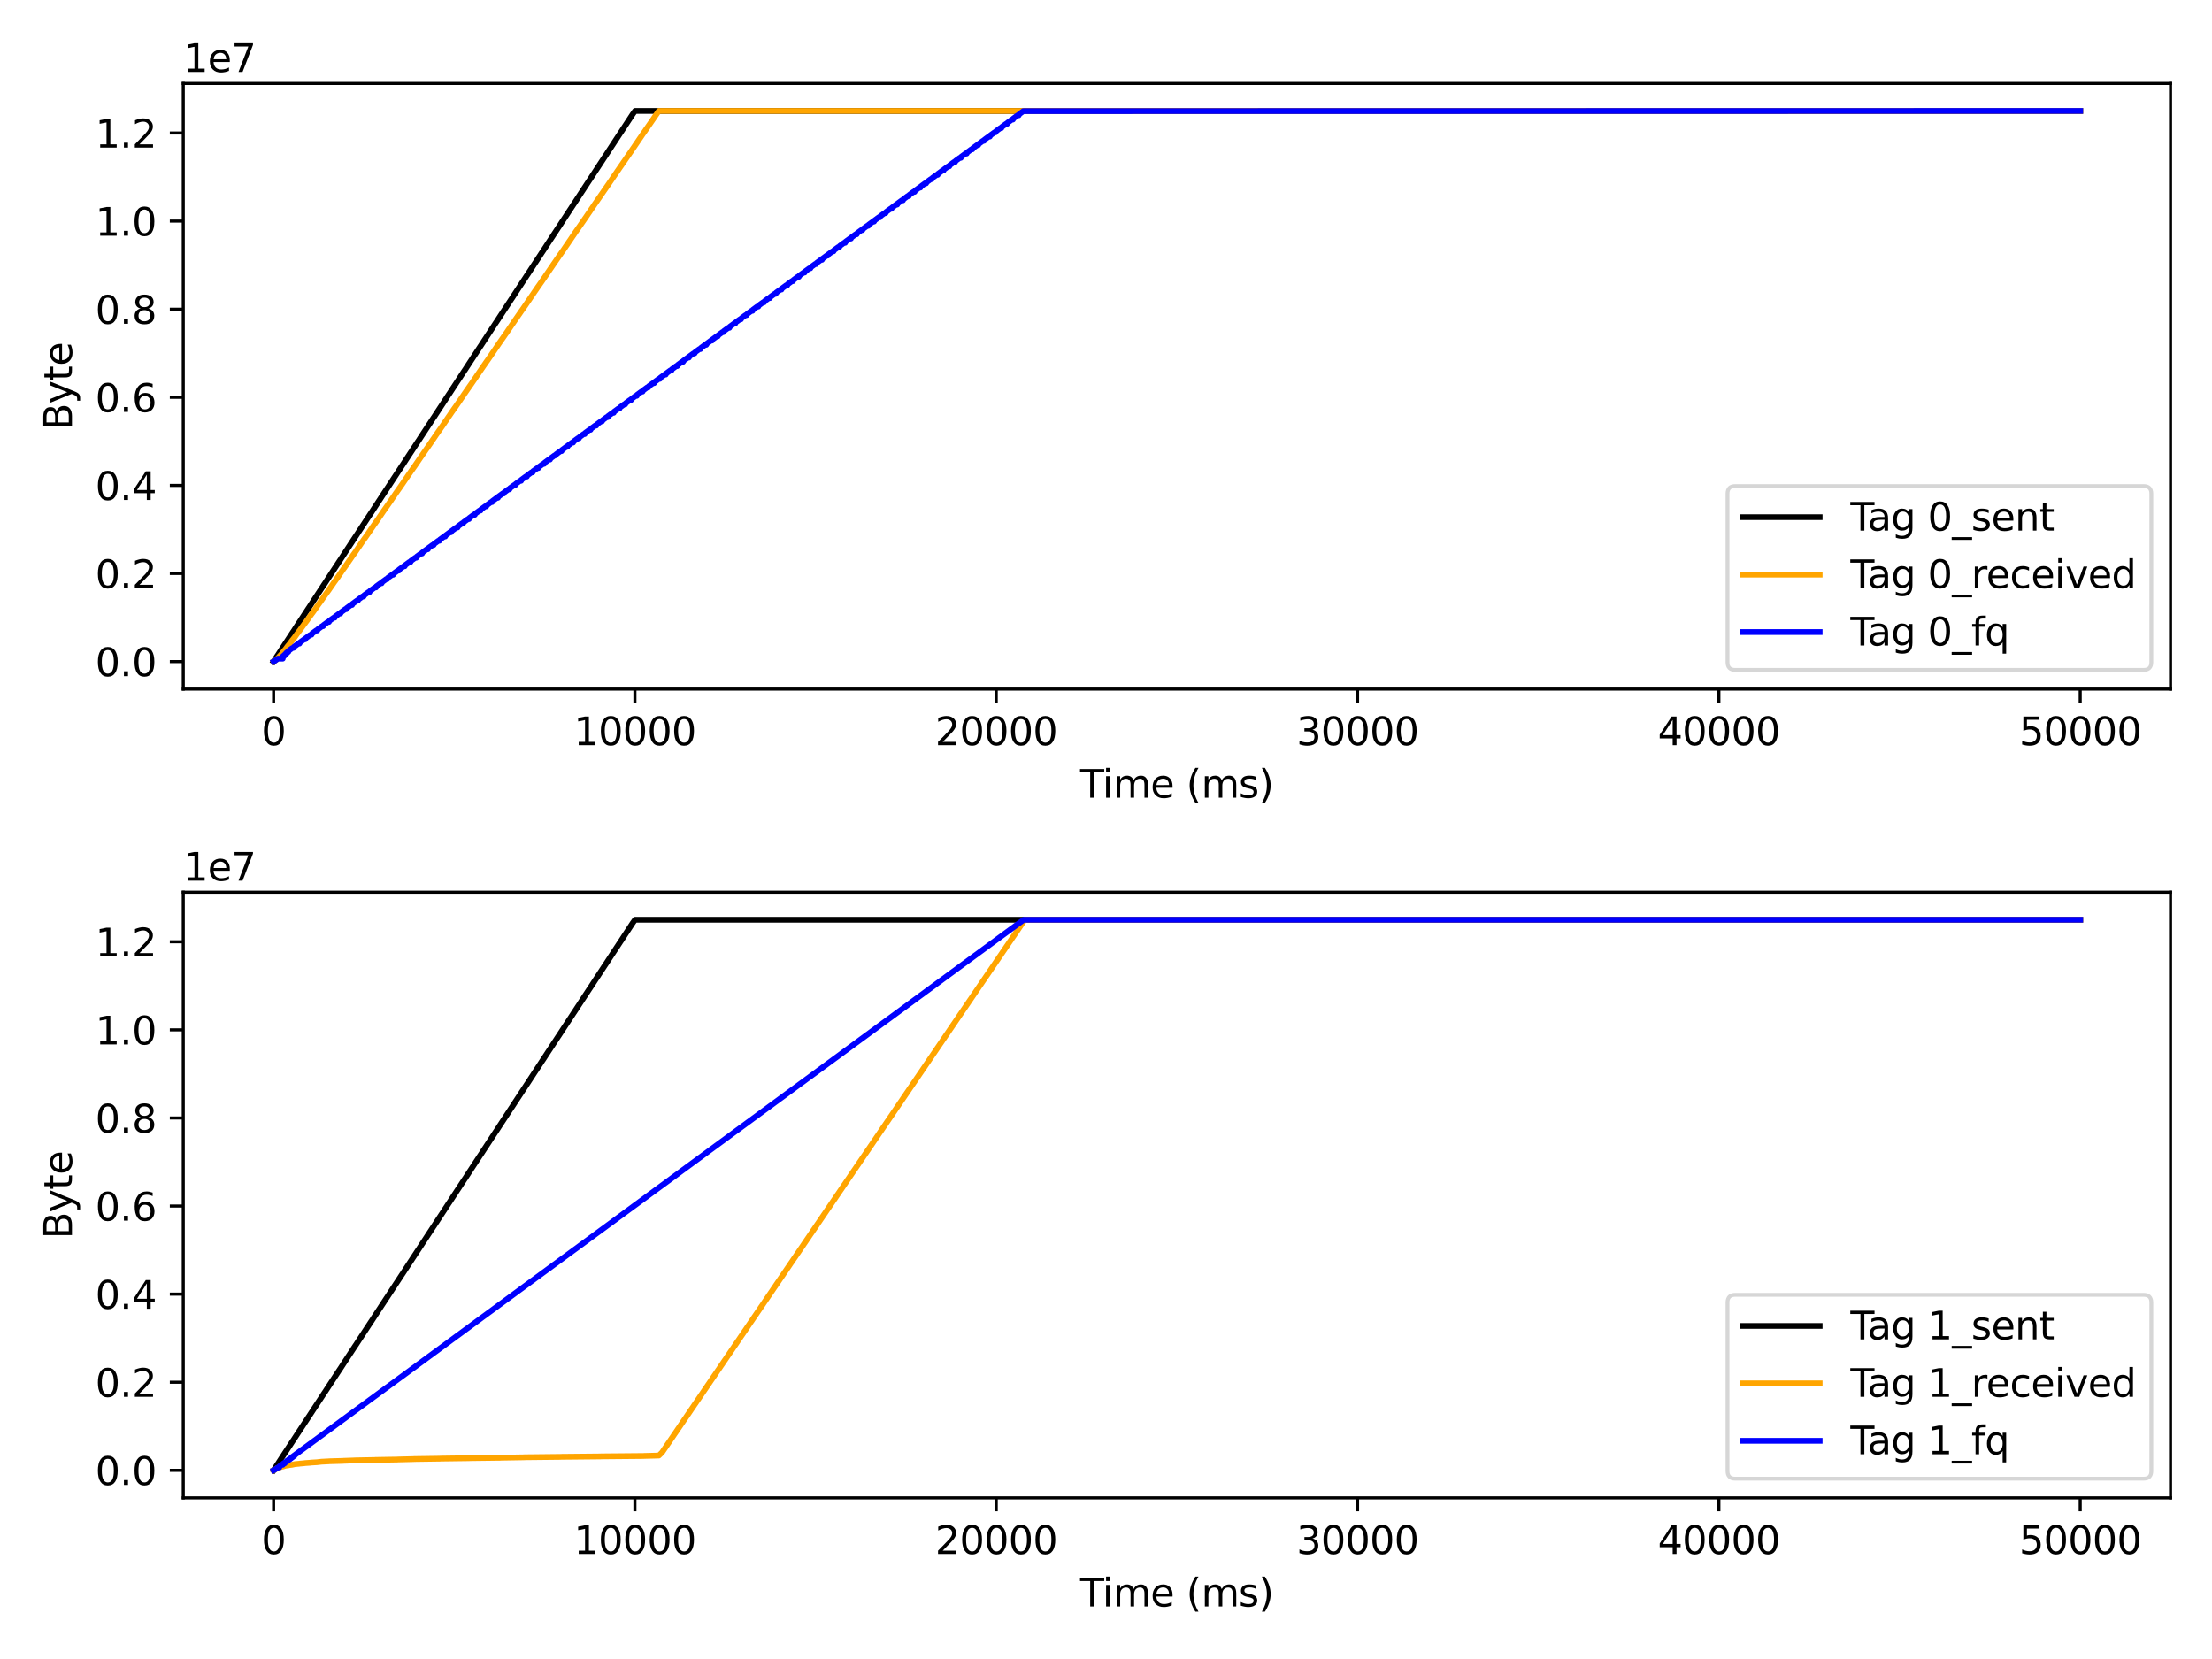 <?xml version="1.0" encoding="utf-8" standalone="no"?>
<!DOCTYPE svg PUBLIC "-//W3C//DTD SVG 1.1//EN"
  "http://www.w3.org/Graphics/SVG/1.1/DTD/svg11.dtd">
<svg xmlns:xlink="http://www.w3.org/1999/xlink" width="576pt" height="432pt" viewBox="0 0 576 432" xmlns="http://www.w3.org/2000/svg" version="1.1">
 <defs>
  <style type="text/css">*{stroke-linejoin: round; stroke-linecap: butt}</style>
 </defs>
 <g id="figure_1">
  <g id="patch_1">
   <path d="M 0 432 
L 576 432 
L 576 0 
L 0 0 
z
" style="fill: #ffffff"/>
  </g>
  <g id="axes_1">
   <g id="patch_2">
    <path d="M 47.72 179.44 
L 565.2 179.44 
L 565.2 21.72 
L 47.72 21.72 
z
" style="fill: #ffffff"/>
   </g>
   <g id="matplotlib.axis_1">
    <g id="xtick_1">
     <g id="line2d_1">
      <defs>
       <path id="m0af176b0a4" d="M 0 0 
L 0 3.5 
" style="stroke: #000000; stroke-width: 0.8"/>
      </defs>
      <g>
       <use xlink:href="#m0af176b0a4" x="71.242" y="179.44" style="stroke: #000000; stroke-width: 0.8"/>
      </g>
     </g>
     <g id="text_1">
      <!-- 0 -->
      <g transform="translate(68.061 194.038) scale(0.1 -0.1)">
       <defs>
        <path id="DejaVuSans-30" d="M 2034 4250 
Q 1547 4250 1301 3770 
Q 1056 3291 1056 2328 
Q 1056 1369 1301 889 
Q 1547 409 2034 409 
Q 2525 409 2770 889 
Q 3016 1369 3016 2328 
Q 3016 3291 2770 3770 
Q 2525 4250 2034 4250 
z
M 2034 4750 
Q 2819 4750 3233 4129 
Q 3647 3509 3647 2328 
Q 3647 1150 3233 529 
Q 2819 -91 2034 -91 
Q 1250 -91 836 529 
Q 422 1150 422 2328 
Q 422 3509 836 4129 
Q 1250 4750 2034 4750 
z
" transform="scale(0.016)"/>
       </defs>
       <use xlink:href="#DejaVuSans-30"/>
      </g>
     </g>
    </g>
    <g id="xtick_2">
     <g id="line2d_2">
      <g>
       <use xlink:href="#m0af176b0a4" x="165.329" y="179.44" style="stroke: #000000; stroke-width: 0.8"/>
      </g>
     </g>
     <g id="text_2">
      <!-- 10000 -->
      <g transform="translate(149.423 194.038) scale(0.1 -0.1)">
       <defs>
        <path id="DejaVuSans-31" d="M 794 531 
L 1825 531 
L 1825 4091 
L 703 3866 
L 703 4441 
L 1819 4666 
L 2450 4666 
L 2450 531 
L 3481 531 
L 3481 0 
L 794 0 
L 794 531 
z
" transform="scale(0.016)"/>
       </defs>
       <use xlink:href="#DejaVuSans-31"/>
       <use xlink:href="#DejaVuSans-30" x="63.623"/>
       <use xlink:href="#DejaVuSans-30" x="127.246"/>
       <use xlink:href="#DejaVuSans-30" x="190.869"/>
       <use xlink:href="#DejaVuSans-30" x="254.492"/>
      </g>
     </g>
    </g>
    <g id="xtick_3">
     <g id="line2d_3">
      <g>
       <use xlink:href="#m0af176b0a4" x="259.416" y="179.44" style="stroke: #000000; stroke-width: 0.8"/>
      </g>
     </g>
     <g id="text_3">
      <!-- 20000 -->
      <g transform="translate(243.51 194.038) scale(0.1 -0.1)">
       <defs>
        <path id="DejaVuSans-32" d="M 1228 531 
L 3431 531 
L 3431 0 
L 469 0 
L 469 531 
Q 828 903 1448 1529 
Q 2069 2156 2228 2338 
Q 2531 2678 2651 2914 
Q 2772 3150 2772 3378 
Q 2772 3750 2511 3984 
Q 2250 4219 1831 4219 
Q 1534 4219 1204 4116 
Q 875 4013 500 3803 
L 500 4441 
Q 881 4594 1212 4672 
Q 1544 4750 1819 4750 
Q 2544 4750 2975 4387 
Q 3406 4025 3406 3419 
Q 3406 3131 3298 2873 
Q 3191 2616 2906 2266 
Q 2828 2175 2409 1742 
Q 1991 1309 1228 531 
z
" transform="scale(0.016)"/>
       </defs>
       <use xlink:href="#DejaVuSans-32"/>
       <use xlink:href="#DejaVuSans-30" x="63.623"/>
       <use xlink:href="#DejaVuSans-30" x="127.246"/>
       <use xlink:href="#DejaVuSans-30" x="190.869"/>
       <use xlink:href="#DejaVuSans-30" x="254.492"/>
      </g>
     </g>
    </g>
    <g id="xtick_4">
     <g id="line2d_4">
      <g>
       <use xlink:href="#m0af176b0a4" x="353.504" y="179.44" style="stroke: #000000; stroke-width: 0.8"/>
      </g>
     </g>
     <g id="text_4">
      <!-- 30000 -->
      <g transform="translate(337.597 194.038) scale(0.1 -0.1)">
       <defs>
        <path id="DejaVuSans-33" d="M 2597 2516 
Q 3050 2419 3304 2112 
Q 3559 1806 3559 1356 
Q 3559 666 3084 287 
Q 2609 -91 1734 -91 
Q 1441 -91 1130 -33 
Q 819 25 488 141 
L 488 750 
Q 750 597 1062 519 
Q 1375 441 1716 441 
Q 2309 441 2620 675 
Q 2931 909 2931 1356 
Q 2931 1769 2642 2001 
Q 2353 2234 1838 2234 
L 1294 2234 
L 1294 2753 
L 1863 2753 
Q 2328 2753 2575 2939 
Q 2822 3125 2822 3475 
Q 2822 3834 2567 4026 
Q 2313 4219 1838 4219 
Q 1578 4219 1281 4162 
Q 984 4106 628 3988 
L 628 4550 
Q 988 4650 1302 4700 
Q 1616 4750 1894 4750 
Q 2613 4750 3031 4423 
Q 3450 4097 3450 3541 
Q 3450 3153 3228 2886 
Q 3006 2619 2597 2516 
z
" transform="scale(0.016)"/>
       </defs>
       <use xlink:href="#DejaVuSans-33"/>
       <use xlink:href="#DejaVuSans-30" x="63.623"/>
       <use xlink:href="#DejaVuSans-30" x="127.246"/>
       <use xlink:href="#DejaVuSans-30" x="190.869"/>
       <use xlink:href="#DejaVuSans-30" x="254.492"/>
      </g>
     </g>
    </g>
    <g id="xtick_5">
     <g id="line2d_5">
      <g>
       <use xlink:href="#m0af176b0a4" x="447.591" y="179.44" style="stroke: #000000; stroke-width: 0.8"/>
      </g>
     </g>
     <g id="text_5">
      <!-- 40000 -->
      <g transform="translate(431.685 194.038) scale(0.1 -0.1)">
       <defs>
        <path id="DejaVuSans-34" d="M 2419 4116 
L 825 1625 
L 2419 1625 
L 2419 4116 
z
M 2253 4666 
L 3047 4666 
L 3047 1625 
L 3713 1625 
L 3713 1100 
L 3047 1100 
L 3047 0 
L 2419 0 
L 2419 1100 
L 313 1100 
L 313 1709 
L 2253 4666 
z
" transform="scale(0.016)"/>
       </defs>
       <use xlink:href="#DejaVuSans-34"/>
       <use xlink:href="#DejaVuSans-30" x="63.623"/>
       <use xlink:href="#DejaVuSans-30" x="127.246"/>
       <use xlink:href="#DejaVuSans-30" x="190.869"/>
       <use xlink:href="#DejaVuSans-30" x="254.492"/>
      </g>
     </g>
    </g>
    <g id="xtick_6">
     <g id="line2d_6">
      <g>
       <use xlink:href="#m0af176b0a4" x="541.678" y="179.44" style="stroke: #000000; stroke-width: 0.8"/>
      </g>
     </g>
     <g id="text_6">
      <!-- 50000 -->
      <g transform="translate(525.772 194.038) scale(0.1 -0.1)">
       <defs>
        <path id="DejaVuSans-35" d="M 691 4666 
L 3169 4666 
L 3169 4134 
L 1269 4134 
L 1269 2991 
Q 1406 3038 1543 3061 
Q 1681 3084 1819 3084 
Q 2600 3084 3056 2656 
Q 3513 2228 3513 1497 
Q 3513 744 3044 326 
Q 2575 -91 1722 -91 
Q 1428 -91 1123 -41 
Q 819 9 494 109 
L 494 744 
Q 775 591 1075 516 
Q 1375 441 1709 441 
Q 2250 441 2565 725 
Q 2881 1009 2881 1497 
Q 2881 1984 2565 2268 
Q 2250 2553 1709 2553 
Q 1456 2553 1204 2497 
Q 953 2441 691 2322 
L 691 4666 
z
" transform="scale(0.016)"/>
       </defs>
       <use xlink:href="#DejaVuSans-35"/>
       <use xlink:href="#DejaVuSans-30" x="63.623"/>
       <use xlink:href="#DejaVuSans-30" x="127.246"/>
       <use xlink:href="#DejaVuSans-30" x="190.869"/>
       <use xlink:href="#DejaVuSans-30" x="254.492"/>
      </g>
     </g>
    </g>
    <g id="text_7">
     <!-- Time (ms) -->
     <g transform="translate(281.261 207.717) scale(0.1 -0.1)">
      <defs>
       <path id="DejaVuSans-54" d="M -19 4666 
L 3928 4666 
L 3928 4134 
L 2272 4134 
L 2272 0 
L 1638 0 
L 1638 4134 
L -19 4134 
L -19 4666 
z
" transform="scale(0.016)"/>
       <path id="DejaVuSans-69" d="M 603 3500 
L 1178 3500 
L 1178 0 
L 603 0 
L 603 3500 
z
M 603 4863 
L 1178 4863 
L 1178 4134 
L 603 4134 
L 603 4863 
z
" transform="scale(0.016)"/>
       <path id="DejaVuSans-6d" d="M 3328 2828 
Q 3544 3216 3844 3400 
Q 4144 3584 4550 3584 
Q 5097 3584 5394 3201 
Q 5691 2819 5691 2113 
L 5691 0 
L 5113 0 
L 5113 2094 
Q 5113 2597 4934 2840 
Q 4756 3084 4391 3084 
Q 3944 3084 3684 2787 
Q 3425 2491 3425 1978 
L 3425 0 
L 2847 0 
L 2847 2094 
Q 2847 2600 2669 2842 
Q 2491 3084 2119 3084 
Q 1678 3084 1418 2786 
Q 1159 2488 1159 1978 
L 1159 0 
L 581 0 
L 581 3500 
L 1159 3500 
L 1159 2956 
Q 1356 3278 1631 3431 
Q 1906 3584 2284 3584 
Q 2666 3584 2933 3390 
Q 3200 3197 3328 2828 
z
" transform="scale(0.016)"/>
       <path id="DejaVuSans-65" d="M 3597 1894 
L 3597 1613 
L 953 1613 
Q 991 1019 1311 708 
Q 1631 397 2203 397 
Q 2534 397 2845 478 
Q 3156 559 3463 722 
L 3463 178 
Q 3153 47 2828 -22 
Q 2503 -91 2169 -91 
Q 1331 -91 842 396 
Q 353 884 353 1716 
Q 353 2575 817 3079 
Q 1281 3584 2069 3584 
Q 2775 3584 3186 3129 
Q 3597 2675 3597 1894 
z
M 3022 2063 
Q 3016 2534 2758 2815 
Q 2500 3097 2075 3097 
Q 1594 3097 1305 2825 
Q 1016 2553 972 2059 
L 3022 2063 
z
" transform="scale(0.016)"/>
       <path id="DejaVuSans-20" transform="scale(0.016)"/>
       <path id="DejaVuSans-28" d="M 1984 4856 
Q 1566 4138 1362 3434 
Q 1159 2731 1159 2009 
Q 1159 1288 1364 580 
Q 1569 -128 1984 -844 
L 1484 -844 
Q 1016 -109 783 600 
Q 550 1309 550 2009 
Q 550 2706 781 3412 
Q 1013 4119 1484 4856 
L 1984 4856 
z
" transform="scale(0.016)"/>
       <path id="DejaVuSans-73" d="M 2834 3397 
L 2834 2853 
Q 2591 2978 2328 3040 
Q 2066 3103 1784 3103 
Q 1356 3103 1142 2972 
Q 928 2841 928 2578 
Q 928 2378 1081 2264 
Q 1234 2150 1697 2047 
L 1894 2003 
Q 2506 1872 2764 1633 
Q 3022 1394 3022 966 
Q 3022 478 2636 193 
Q 2250 -91 1575 -91 
Q 1294 -91 989 -36 
Q 684 19 347 128 
L 347 722 
Q 666 556 975 473 
Q 1284 391 1588 391 
Q 1994 391 2212 530 
Q 2431 669 2431 922 
Q 2431 1156 2273 1281 
Q 2116 1406 1581 1522 
L 1381 1569 
Q 847 1681 609 1914 
Q 372 2147 372 2553 
Q 372 3047 722 3315 
Q 1072 3584 1716 3584 
Q 2034 3584 2315 3537 
Q 2597 3491 2834 3397 
z
" transform="scale(0.016)"/>
       <path id="DejaVuSans-29" d="M 513 4856 
L 1013 4856 
Q 1481 4119 1714 3412 
Q 1947 2706 1947 2009 
Q 1947 1309 1714 600 
Q 1481 -109 1013 -844 
L 513 -844 
Q 928 -128 1133 580 
Q 1338 1288 1338 2009 
Q 1338 2731 1133 3434 
Q 928 4138 513 4856 
z
" transform="scale(0.016)"/>
      </defs>
      <use xlink:href="#DejaVuSans-54"/>
      <use xlink:href="#DejaVuSans-69" x="57.959"/>
      <use xlink:href="#DejaVuSans-6d" x="85.742"/>
      <use xlink:href="#DejaVuSans-65" x="183.154"/>
      <use xlink:href="#DejaVuSans-20" x="244.678"/>
      <use xlink:href="#DejaVuSans-28" x="276.465"/>
      <use xlink:href="#DejaVuSans-6d" x="315.479"/>
      <use xlink:href="#DejaVuSans-73" x="412.891"/>
      <use xlink:href="#DejaVuSans-29" x="464.99"/>
     </g>
    </g>
   </g>
   <g id="matplotlib.axis_2">
    <g id="ytick_1">
     <g id="line2d_7">
      <defs>
       <path id="med75da13c4" d="M 0 0 
L -3.5 0 
" style="stroke: #000000; stroke-width: 0.8"/>
      </defs>
      <g>
       <use xlink:href="#med75da13c4" x="47.72" y="172.271" style="stroke: #000000; stroke-width: 0.8"/>
      </g>
     </g>
     <g id="text_8">
      <!-- 0.0 -->
      <g transform="translate(24.817 176.07) scale(0.1 -0.1)">
       <defs>
        <path id="DejaVuSans-2e" d="M 684 794 
L 1344 794 
L 1344 0 
L 684 0 
L 684 794 
z
" transform="scale(0.016)"/>
       </defs>
       <use xlink:href="#DejaVuSans-30"/>
       <use xlink:href="#DejaVuSans-2e" x="63.623"/>
       <use xlink:href="#DejaVuSans-30" x="95.41"/>
      </g>
     </g>
    </g>
    <g id="ytick_2">
     <g id="line2d_8">
      <g>
       <use xlink:href="#med75da13c4" x="47.72" y="149.331" style="stroke: #000000; stroke-width: 0.8"/>
      </g>
     </g>
     <g id="text_9">
      <!-- 0.2 -->
      <g transform="translate(24.817 153.13) scale(0.1 -0.1)">
       <use xlink:href="#DejaVuSans-30"/>
       <use xlink:href="#DejaVuSans-2e" x="63.623"/>
       <use xlink:href="#DejaVuSans-32" x="95.41"/>
      </g>
     </g>
    </g>
    <g id="ytick_3">
     <g id="line2d_9">
      <g>
       <use xlink:href="#med75da13c4" x="47.72" y="126.391" style="stroke: #000000; stroke-width: 0.8"/>
      </g>
     </g>
     <g id="text_10">
      <!-- 0.4 -->
      <g transform="translate(24.817 130.19) scale(0.1 -0.1)">
       <use xlink:href="#DejaVuSans-30"/>
       <use xlink:href="#DejaVuSans-2e" x="63.623"/>
       <use xlink:href="#DejaVuSans-34" x="95.41"/>
      </g>
     </g>
    </g>
    <g id="ytick_4">
     <g id="line2d_10">
      <g>
       <use xlink:href="#med75da13c4" x="47.72" y="103.451" style="stroke: #000000; stroke-width: 0.8"/>
      </g>
     </g>
     <g id="text_11">
      <!-- 0.6 -->
      <g transform="translate(24.817 107.25) scale(0.1 -0.1)">
       <defs>
        <path id="DejaVuSans-36" d="M 2113 2584 
Q 1688 2584 1439 2293 
Q 1191 2003 1191 1497 
Q 1191 994 1439 701 
Q 1688 409 2113 409 
Q 2538 409 2786 701 
Q 3034 994 3034 1497 
Q 3034 2003 2786 2293 
Q 2538 2584 2113 2584 
z
M 3366 4563 
L 3366 3988 
Q 3128 4100 2886 4159 
Q 2644 4219 2406 4219 
Q 1781 4219 1451 3797 
Q 1122 3375 1075 2522 
Q 1259 2794 1537 2939 
Q 1816 3084 2150 3084 
Q 2853 3084 3261 2657 
Q 3669 2231 3669 1497 
Q 3669 778 3244 343 
Q 2819 -91 2113 -91 
Q 1303 -91 875 529 
Q 447 1150 447 2328 
Q 447 3434 972 4092 
Q 1497 4750 2381 4750 
Q 2619 4750 2861 4703 
Q 3103 4656 3366 4563 
z
" transform="scale(0.016)"/>
       </defs>
       <use xlink:href="#DejaVuSans-30"/>
       <use xlink:href="#DejaVuSans-2e" x="63.623"/>
       <use xlink:href="#DejaVuSans-36" x="95.41"/>
      </g>
     </g>
    </g>
    <g id="ytick_5">
     <g id="line2d_11">
      <g>
       <use xlink:href="#med75da13c4" x="47.72" y="80.511" style="stroke: #000000; stroke-width: 0.8"/>
      </g>
     </g>
     <g id="text_12">
      <!-- 0.8 -->
      <g transform="translate(24.817 84.31) scale(0.1 -0.1)">
       <defs>
        <path id="DejaVuSans-38" d="M 2034 2216 
Q 1584 2216 1326 1975 
Q 1069 1734 1069 1313 
Q 1069 891 1326 650 
Q 1584 409 2034 409 
Q 2484 409 2743 651 
Q 3003 894 3003 1313 
Q 3003 1734 2745 1975 
Q 2488 2216 2034 2216 
z
M 1403 2484 
Q 997 2584 770 2862 
Q 544 3141 544 3541 
Q 544 4100 942 4425 
Q 1341 4750 2034 4750 
Q 2731 4750 3128 4425 
Q 3525 4100 3525 3541 
Q 3525 3141 3298 2862 
Q 3072 2584 2669 2484 
Q 3125 2378 3379 2068 
Q 3634 1759 3634 1313 
Q 3634 634 3220 271 
Q 2806 -91 2034 -91 
Q 1263 -91 848 271 
Q 434 634 434 1313 
Q 434 1759 690 2068 
Q 947 2378 1403 2484 
z
M 1172 3481 
Q 1172 3119 1398 2916 
Q 1625 2713 2034 2713 
Q 2441 2713 2670 2916 
Q 2900 3119 2900 3481 
Q 2900 3844 2670 4047 
Q 2441 4250 2034 4250 
Q 1625 4250 1398 4047 
Q 1172 3844 1172 3481 
z
" transform="scale(0.016)"/>
       </defs>
       <use xlink:href="#DejaVuSans-30"/>
       <use xlink:href="#DejaVuSans-2e" x="63.623"/>
       <use xlink:href="#DejaVuSans-38" x="95.41"/>
      </g>
     </g>
    </g>
    <g id="ytick_6">
     <g id="line2d_12">
      <g>
       <use xlink:href="#med75da13c4" x="47.72" y="57.571" style="stroke: #000000; stroke-width: 0.8"/>
      </g>
     </g>
     <g id="text_13">
      <!-- 1.0 -->
      <g transform="translate(24.817 61.371) scale(0.1 -0.1)">
       <use xlink:href="#DejaVuSans-31"/>
       <use xlink:href="#DejaVuSans-2e" x="63.623"/>
       <use xlink:href="#DejaVuSans-30" x="95.41"/>
      </g>
     </g>
    </g>
    <g id="ytick_7">
     <g id="line2d_13">
      <g>
       <use xlink:href="#med75da13c4" x="47.72" y="34.631" style="stroke: #000000; stroke-width: 0.8"/>
      </g>
     </g>
     <g id="text_14">
      <!-- 1.2 -->
      <g transform="translate(24.817 38.431) scale(0.1 -0.1)">
       <use xlink:href="#DejaVuSans-31"/>
       <use xlink:href="#DejaVuSans-2e" x="63.623"/>
       <use xlink:href="#DejaVuSans-32" x="95.41"/>
      </g>
     </g>
    </g>
    <g id="text_15">
     <!-- Byte -->
     <g transform="translate(18.737 112.007) rotate(-90) scale(0.1 -0.1)">
      <defs>
       <path id="DejaVuSans-42" d="M 1259 2228 
L 1259 519 
L 2272 519 
Q 2781 519 3026 730 
Q 3272 941 3272 1375 
Q 3272 1813 3026 2020 
Q 2781 2228 2272 2228 
L 1259 2228 
z
M 1259 4147 
L 1259 2741 
L 2194 2741 
Q 2656 2741 2882 2914 
Q 3109 3088 3109 3444 
Q 3109 3797 2882 3972 
Q 2656 4147 2194 4147 
L 1259 4147 
z
M 628 4666 
L 2241 4666 
Q 2963 4666 3353 4366 
Q 3744 4066 3744 3513 
Q 3744 3084 3544 2831 
Q 3344 2578 2956 2516 
Q 3422 2416 3680 2098 
Q 3938 1781 3938 1306 
Q 3938 681 3513 340 
Q 3088 0 2303 0 
L 628 0 
L 628 4666 
z
" transform="scale(0.016)"/>
       <path id="DejaVuSans-79" d="M 2059 -325 
Q 1816 -950 1584 -1140 
Q 1353 -1331 966 -1331 
L 506 -1331 
L 506 -850 
L 844 -850 
Q 1081 -850 1212 -737 
Q 1344 -625 1503 -206 
L 1606 56 
L 191 3500 
L 800 3500 
L 1894 763 
L 2988 3500 
L 3597 3500 
L 2059 -325 
z
" transform="scale(0.016)"/>
       <path id="DejaVuSans-74" d="M 1172 4494 
L 1172 3500 
L 2356 3500 
L 2356 3053 
L 1172 3053 
L 1172 1153 
Q 1172 725 1289 603 
Q 1406 481 1766 481 
L 2356 481 
L 2356 0 
L 1766 0 
Q 1100 0 847 248 
Q 594 497 594 1153 
L 594 3053 
L 172 3053 
L 172 3500 
L 594 3500 
L 594 4494 
L 1172 4494 
z
" transform="scale(0.016)"/>
      </defs>
      <use xlink:href="#DejaVuSans-42"/>
      <use xlink:href="#DejaVuSans-79" x="68.604"/>
      <use xlink:href="#DejaVuSans-74" x="127.783"/>
      <use xlink:href="#DejaVuSans-65" x="166.992"/>
     </g>
    </g>
    <g id="text_16">
     <!-- 1e7 -->
     <g transform="translate(47.72 18.72) scale(0.1 -0.1)">
      <defs>
       <path id="DejaVuSans-37" d="M 525 4666 
L 3525 4666 
L 3525 4397 
L 1831 0 
L 1172 0 
L 2766 4134 
L 525 4134 
L 525 4666 
z
" transform="scale(0.016)"/>
      </defs>
      <use xlink:href="#DejaVuSans-31"/>
      <use xlink:href="#DejaVuSans-65" x="63.623"/>
      <use xlink:href="#DejaVuSans-37" x="125.146"/>
     </g>
    </g>
   </g>
   <g id="line2d_14">
    <path d="M 71.242 172.254 
L 72.23 170.735 
L 72.305 170.636 
L 73.293 169.116 
L 73.359 169.017 
L 74.29 167.597 
L 74.356 167.498 
L 75.288 166.077 
L 75.353 165.978 
L 76.294 164.541 
L 76.37 164.442 
L 77.357 162.922 
L 77.423 162.823 
L 78.355 161.403 
L 78.421 161.304 
L 79.352 159.883 
L 79.418 159.784 
L 80.359 158.347 
L 80.434 158.248 
L 81.422 156.729 
L 81.488 156.63 
L 82.419 155.209 
L 82.485 155.11 
L 83.417 153.69 
L 83.483 153.59 
L 84.423 152.154 
L 84.499 152.054 
L 85.487 150.535 
L 85.552 150.436 
L 86.484 149.015 
L 86.55 148.916 
L 87.481 147.496 
L 87.547 147.397 
L 88.488 145.96 
L 88.563 145.861 
L 89.551 144.341 
L 89.617 144.242 
L 90.549 142.822 
L 90.614 142.722 
L 91.546 141.302 
L 91.612 141.203 
L 92.553 139.766 
L 92.628 139.667 
L 93.616 138.147 
L 93.682 138.048 
L 94.613 136.628 
L 94.679 136.529 
L 95.61 135.108 
L 95.676 135.009 
L 96.617 133.572 
L 96.692 133.473 
L 97.68 131.954 
L 97.746 131.854 
L 98.678 130.434 
L 98.744 130.335 
L 99.675 128.914 
L 99.741 128.815 
L 100.682 127.378 
L 100.757 127.279 
L 101.745 125.76 
L 101.811 125.661 
L 102.742 124.24 
L 102.808 124.141 
L 103.74 122.721 
L 103.805 122.622 
L 104.746 121.185 
L 104.822 121.086 
L 105.809 119.566 
L 105.875 119.467 
L 106.807 118.046 
L 106.873 117.947 
L 107.804 116.527 
L 107.87 116.428 
L 108.811 114.991 
L 108.886 114.892 
L 109.874 113.372 
L 109.94 113.273 
L 110.871 111.853 
L 110.937 111.754 
L 111.869 110.333 
L 111.935 110.234 
L 112.875 108.797 
L 112.951 108.698 
L 113.939 107.178 
L 114.004 107.079 
L 114.936 105.659 
L 115.002 105.56 
L 115.933 104.139 
L 115.999 104.04 
L 116.94 102.603 
L 117.015 102.504 
L 118.003 100.985 
L 118.069 100.886 
L 119.001 99.465 
L 119.066 99.366 
L 119.998 97.946 
L 120.064 97.846 
L 121.005 96.41 
L 121.08 96.31 
L 122.068 94.791 
L 122.134 94.692 
L 123.065 93.271 
L 123.131 93.172 
L 124.062 91.752 
L 124.128 91.653 
L 125.069 90.216 
L 125.144 90.117 
L 126.132 88.597 
L 126.198 88.498 
L 127.13 87.078 
L 127.196 86.978 
L 128.127 85.558 
L 128.193 85.459 
L 129.134 84.022 
L 129.209 83.923 
L 130.197 82.403 
L 130.263 82.304 
L 131.194 80.884 
L 131.26 80.785 
L 132.192 79.364 
L 132.257 79.265 
L 133.198 77.828 
L 133.274 77.729 
L 134.261 76.21 
L 134.327 76.11 
L 135.259 74.69 
L 135.325 74.591 
L 136.256 73.17 
L 136.322 73.071 
L 137.263 71.634 
L 137.338 71.535 
L 138.326 70.016 
L 138.392 69.917 
L 139.323 68.496 
L 139.389 68.397 
L 140.321 66.977 
L 140.387 66.878 
L 141.327 65.441 
L 141.403 65.342 
L 142.391 63.822 
L 142.456 63.723 
L 143.388 62.302 
L 143.454 62.203 
L 144.385 60.783 
L 144.451 60.684 
L 145.392 59.247 
L 145.467 59.148 
L 146.455 57.628 
L 146.521 57.529 
L 147.453 56.109 
L 147.518 56.01 
L 148.45 54.589 
L 148.516 54.49 
L 149.457 53.053 
L 149.532 52.954 
L 150.52 51.434 
L 150.586 51.335 
L 151.517 49.915 
L 151.583 49.816 
L 152.514 48.395 
L 152.58 48.296 
L 153.521 46.859 
L 153.596 46.76 
L 154.584 45.241 
L 154.65 45.142 
L 155.582 43.721 
L 155.648 43.622 
L 156.579 42.202 
L 156.645 42.102 
L 157.586 40.666 
L 157.661 40.566 
L 158.649 39.047 
L 158.715 38.948 
L 159.646 37.527 
L 159.712 37.428 
L 160.644 36.008 
L 160.709 35.909 
L 161.65 34.472 
L 161.726 34.373 
L 162.713 32.853 
L 162.779 32.754 
L 163.711 31.334 
L 163.777 31.234 
L 164.708 29.814 
L 164.774 29.715 
L 165.367 28.889 
L 541.678 28.889 
L 541.678 28.889 
" clip-path="url(#pba01c22f2f)" style="fill: none; stroke: #000000; stroke-width: 1.5; stroke-linecap: square"/>
   </g>
   <g id="line2d_15">
    <path d="M 71.242 172.271 
L 71.458 172.172 
L 71.712 171.941 
L 71.91 171.841 
L 72.267 171.429 
L 72.409 171.329 
L 72.822 170.817 
L 72.926 170.718 
L 73.236 170.388 
L 73.34 170.289 
L 73.848 169.612 
L 73.933 169.513 
L 74.3 169.083 
L 74.384 168.984 
L 74.93 168.241 
L 75.015 168.142 
L 75.4 167.679 
L 75.485 167.58 
L 76.087 166.738 
L 76.172 166.639 
L 76.605 166.094 
L 76.689 165.995 
L 77.348 165.053 
L 77.433 164.954 
L 77.931 164.293 
L 78.016 164.194 
L 78.618 163.352 
L 78.694 163.253 
L 79.258 162.476 
L 79.343 162.377 
L 79.86 161.684 
L 79.935 161.585 
L 80.651 160.544 
L 80.726 160.445 
L 81.272 159.702 
L 81.356 159.603 
L 81.958 158.76 
L 82.034 158.661 
L 82.739 157.637 
L 82.815 157.538 
L 83.341 156.828 
L 83.417 156.729 
L 84.094 155.754 
L 84.169 155.655 
L 84.847 154.681 
L 84.922 154.581 
L 85.477 153.822 
L 85.552 153.723 
L 86.286 152.649 
L 86.362 152.55 
L 87.086 151.493 
L 87.171 151.394 
L 87.782 150.535 
L 87.867 150.436 
L 88.648 149.28 
L 88.723 149.181 
L 89.448 148.123 
L 89.532 148.024 
L 90.144 147.165 
L 90.219 147.066 
L 91.01 145.894 
L 91.085 145.795 
L 91.847 144.671 
L 91.922 144.572 
L 92.506 143.763 
L 92.581 143.664 
L 93.371 142.491 
L 93.446 142.392 
L 94.237 141.219 
L 94.312 141.12 
L 94.98 140.162 
L 95.065 140.063 
L 95.789 139.006 
L 95.864 138.907 
L 96.655 137.734 
L 96.73 137.635 
L 97.455 136.578 
L 97.53 136.479 
L 98.151 135.604 
L 98.226 135.505 
L 99.016 134.332 
L 99.092 134.233 
L 99.882 133.06 
L 99.957 132.961 
L 100.635 131.987 
L 100.71 131.887 
L 101.378 130.93 
L 101.453 130.83 
L 102.244 129.658 
L 102.319 129.559 
L 103.1 128.402 
L 103.175 128.303 
L 103.852 127.329 
L 103.928 127.23 
L 104.605 126.255 
L 104.68 126.156 
L 105.461 125 
L 105.537 124.901 
L 106.327 123.728 
L 106.402 123.629 
L 107.108 122.605 
L 107.183 122.506 
L 107.832 121.581 
L 107.908 121.482 
L 108.689 120.326 
L 108.764 120.227 
L 109.554 119.054 
L 109.629 118.955 
L 110.363 117.881 
L 110.439 117.782 
L 111.116 116.808 
L 111.191 116.709 
L 111.916 115.652 
L 111.991 115.552 
L 112.781 114.38 
L 112.857 114.281 
L 113.647 113.108 
L 113.722 113.009 
L 114.4 112.034 
L 114.475 111.935 
L 115.143 110.977 
L 115.218 110.878 
L 116.009 109.705 
L 116.084 109.606 
L 116.874 108.434 
L 116.949 108.335 
L 117.712 107.211 
L 117.787 107.112 
L 118.474 106.121 
L 118.558 106.022 
L 119.292 104.949 
L 119.367 104.85 
L 120.158 103.677 
L 120.233 103.578 
L 121.023 102.405 
L 121.099 102.306 
L 121.823 101.249 
L 121.898 101.15 
L 122.576 100.175 
L 122.651 100.076 
L 123.385 99.003 
L 123.46 98.904 
L 124.251 97.731 
L 124.326 97.632 
L 125.107 96.476 
L 125.182 96.376 
L 125.935 95.27 
L 126.01 95.171 
L 126.725 94.13 
L 126.81 94.031 
L 127.534 92.974 
L 127.61 92.875 
L 128.39 91.719 
L 128.466 91.62 
L 129.256 90.447 
L 129.331 90.348 
L 130.122 89.175 
L 130.197 89.076 
L 130.874 88.102 
L 130.95 88.003 
L 131.674 86.945 
L 131.759 86.846 
L 132.54 85.69 
L 132.615 85.591 
L 133.405 84.418 
L 133.481 84.319 
L 134.271 83.147 
L 134.346 83.047 
L 135.08 81.974 
L 135.155 81.875 
L 135.88 80.818 
L 135.964 80.719 
L 136.689 79.662 
L 136.764 79.562 
L 137.555 78.39 
L 137.63 78.291 
L 138.42 77.118 
L 138.495 77.019 
L 139.286 75.846 
L 139.361 75.747 
L 140.085 74.69 
L 140.161 74.591 
L 140.848 73.6 
L 140.923 73.501 
L 141.647 72.444 
L 141.723 72.345 
L 142.513 71.172 
L 142.588 71.073 
L 143.369 69.917 
L 143.444 69.818 
L 144.235 68.645 
L 144.31 68.546 
L 145.044 67.472 
L 145.119 67.373 
L 145.853 66.3 
L 145.928 66.2 
L 146.596 65.242 
L 146.672 65.143 
L 147.462 63.971 
L 147.537 63.872 
L 148.328 62.699 
L 148.403 62.6 
L 149.193 61.427 
L 149.268 61.328 
L 150.059 60.155 
L 150.134 60.056 
L 150.802 59.098 
L 150.877 58.999 
L 151.611 57.926 
L 151.686 57.826 
L 152.42 56.753 
L 152.496 56.654 
L 153.286 55.481 
L 153.361 55.382 
L 154.142 54.226 
L 154.217 54.127 
L 155.008 52.954 
L 155.083 52.855 
L 155.817 51.781 
L 155.892 51.682 
L 156.626 50.609 
L 156.701 50.51 
L 157.426 49.452 
L 157.501 49.353 
L 158.235 48.28 
L 158.31 48.181 
L 159.101 47.008 
L 159.176 46.909 
L 159.966 45.736 
L 160.041 45.637 
L 160.832 44.464 
L 160.907 44.365 
L 161.631 43.308 
L 161.707 43.209 
L 162.441 42.136 
L 162.516 42.036 
L 163.25 40.963 
L 163.325 40.864 
L 164.059 39.79 
L 164.134 39.691 
L 164.915 38.535 
L 164.99 38.436 
L 165.781 37.263 
L 165.856 37.164 
L 166.646 35.991 
L 166.722 35.892 
L 167.512 34.719 
L 167.597 34.62 
L 168.321 33.563 
L 168.396 33.464 
L 169.121 32.407 
L 169.196 32.308 
L 169.93 31.234 
L 170.005 31.135 
L 170.796 29.963 
L 170.871 29.864 
L 171.548 28.889 
L 541.678 28.889 
L 541.678 28.889 
" clip-path="url(#pba01c22f2f)" style="fill: none; stroke: #ffa500; stroke-width: 1.5; stroke-linecap: square"/>
   </g>
   <g id="line2d_16">
    <path d="M 71.242 172.271 
L 71.449 172.172 
L 71.656 172.023 
L 71.797 171.924 
L 72.013 171.759 
L 72.154 171.66 
L 72.361 171.511 
L 73.622 171.511 
L 73.735 170.801 
L 74.027 170.801 
L 74.14 170.454 
L 74.384 170.454 
L 74.497 170.058 
L 74.742 170.058 
L 74.855 169.744 
L 75.081 169.744 
L 75.203 169.414 
L 75.353 169.314 
L 75.579 169.133 
L 75.73 169.034 
L 75.946 168.868 
L 76.097 168.769 
L 76.266 168.687 
L 76.473 168.687 
L 76.595 168.389 
L 76.746 168.29 
L 76.962 168.125 
L 77.103 168.026 
L 77.32 167.861 
L 77.461 167.762 
L 77.677 167.597 
L 77.978 167.58 
L 78.101 167.283 
L 78.251 167.184 
L 78.468 167.019 
L 78.609 166.919 
L 78.825 166.754 
L 78.976 166.655 
L 79.192 166.49 
L 79.493 166.474 
L 79.616 166.176 
L 79.757 166.077 
L 79.973 165.912 
L 80.124 165.813 
L 80.349 165.631 
L 80.5 165.532 
L 80.716 165.367 
L 81.13 165.268 
L 81.253 164.971 
L 81.403 164.871 
L 81.62 164.706 
L 81.761 164.607 
L 81.977 164.442 
L 82.118 164.343 
L 82.335 164.178 
L 82.636 164.161 
L 82.758 163.864 
L 82.909 163.765 
L 83.125 163.6 
L 83.266 163.501 
L 83.483 163.335 
L 83.624 163.236 
L 83.84 163.071 
L 84.132 163.055 
L 84.254 162.774 
L 84.47 162.609 
L 84.621 162.51 
L 84.837 162.344 
L 84.979 162.245 
L 85.195 162.08 
L 85.336 161.981 
L 85.477 161.948 
L 85.656 161.948 
L 85.778 161.651 
L 85.919 161.552 
L 86.136 161.386 
L 86.277 161.287 
L 86.493 161.122 
L 86.644 161.023 
L 86.86 160.858 
L 87.161 160.841 
L 87.284 160.544 
L 87.425 160.445 
L 87.641 160.28 
L 87.792 160.181 
L 88.008 160.015 
L 88.149 159.916 
L 88.366 159.751 
L 88.667 159.735 
L 88.789 159.437 
L 88.94 159.338 
L 89.165 159.157 
L 89.316 159.058 
L 89.532 158.892 
L 89.674 158.793 
L 89.89 158.628 
L 90.172 158.628 
L 90.294 158.331 
L 90.445 158.232 
L 90.661 158.067 
L 90.803 157.967 
L 91.019 157.802 
L 91.16 157.703 
L 91.376 157.538 
L 91.678 157.521 
L 91.8 157.224 
L 91.95 157.125 
L 92.167 156.96 
L 92.308 156.861 
L 92.534 156.679 
L 92.694 156.58 
L 92.91 156.415 
L 93.183 156.415 
L 93.305 156.118 
L 93.456 156.018 
L 93.672 155.853 
L 93.813 155.754 
L 94.03 155.589 
L 94.18 155.49 
L 94.406 155.308 
L 94.698 155.308 
L 94.82 155.011 
L 94.961 154.912 
L 95.178 154.747 
L 95.319 154.648 
L 95.535 154.482 
L 95.686 154.383 
L 95.902 154.218 
L 96.203 154.202 
L 96.325 153.904 
L 96.467 153.805 
L 96.692 153.624 
L 96.852 153.524 
L 97.069 153.359 
L 97.21 153.26 
L 97.426 153.095 
L 97.567 152.996 
L 97.709 152.963 
L 97.906 152.963 
L 98.028 152.649 
L 98.179 152.55 
L 98.395 152.385 
L 98.537 152.286 
L 98.753 152.12 
L 98.903 152.021 
L 99.11 151.873 
L 99.374 151.873 
L 99.496 151.575 
L 99.637 151.476 
L 99.854 151.311 
L 100.004 151.212 
L 100.221 151.047 
L 100.362 150.948 
L 100.578 150.783 
L 100.87 150.766 
L 100.992 150.469 
L 101.133 150.37 
L 101.35 150.205 
L 101.5 150.105 
L 101.717 149.94 
L 101.858 149.841 
L 102.074 149.676 
L 102.375 149.659 
L 102.498 149.362 
L 102.648 149.263 
L 102.874 149.081 
L 103.024 148.982 
L 103.241 148.817 
L 103.382 148.718 
L 103.598 148.553 
L 103.881 148.553 
L 104.003 148.256 
L 104.154 148.156 
L 104.37 147.991 
L 104.511 147.892 
L 104.727 147.727 
L 104.869 147.628 
L 105.085 147.463 
L 105.386 147.446 
L 105.508 147.149 
L 105.659 147.05 
L 105.875 146.885 
L 106.016 146.786 
L 106.233 146.62 
L 106.374 146.521 
L 106.59 146.356 
L 106.891 146.34 
L 107.014 146.042 
L 107.164 145.943 
L 107.381 145.778 
L 107.522 145.679 
L 107.738 145.514 
L 107.879 145.415 
L 108.096 145.25 
L 108.397 145.233 
L 108.519 144.936 
L 108.67 144.837 
L 108.886 144.671 
L 109.027 144.572 
L 109.244 144.407 
L 109.394 144.308 
L 109.611 144.143 
L 109.912 144.126 
L 110.034 143.829 
L 110.175 143.73 
L 110.392 143.565 
L 110.542 143.466 
L 110.768 143.284 
L 110.918 143.185 
L 111.135 143.02 
L 111.417 143.02 
L 111.539 142.722 
L 111.681 142.623 
L 111.897 142.458 
L 112.047 142.359 
L 112.264 142.194 
L 112.405 142.095 
L 112.621 141.93 
L 112.922 141.913 
L 113.045 141.616 
L 113.195 141.517 
L 113.412 141.352 
L 113.553 141.252 
L 113.769 141.087 
L 113.91 140.988 
L 114.127 140.823 
L 114.428 140.807 
L 114.55 140.509 
L 114.701 140.41 
L 114.917 140.245 
L 115.058 140.146 
L 115.275 139.981 
L 115.416 139.882 
L 115.632 139.716 
L 115.933 139.7 
L 116.056 139.403 
L 116.206 139.303 
L 116.423 139.138 
L 116.564 139.039 
L 116.78 138.874 
L 116.921 138.775 
L 117.138 138.61 
L 117.439 138.593 
L 117.561 138.296 
L 117.712 138.197 
L 117.928 138.032 
L 118.069 137.933 
L 118.285 137.767 
L 118.436 137.668 
L 118.662 137.487 
L 118.812 137.388 
L 118.953 137.355 
L 119.151 137.355 
L 119.273 137.041 
L 119.424 136.942 
L 119.64 136.776 
L 119.781 136.677 
L 119.998 136.512 
L 120.139 136.413 
L 120.346 136.264 
L 120.609 136.264 
L 120.732 135.967 
L 120.882 135.868 
L 121.099 135.703 
L 121.24 135.604 
L 121.456 135.439 
L 121.607 135.339 
L 121.823 135.174 
L 122.124 135.158 
L 122.247 134.86 
L 122.388 134.761 
L 122.604 134.596 
L 122.755 134.497 
L 122.98 134.315 
L 123.131 134.216 
L 123.347 134.051 
L 123.63 134.051 
L 123.752 133.754 
L 123.893 133.655 
L 124.109 133.49 
L 124.26 133.391 
L 124.476 133.225 
L 124.618 133.126 
L 124.834 132.961 
L 125.135 132.945 
L 125.257 132.647 
L 125.408 132.548 
L 125.634 132.366 
L 125.784 132.267 
L 126.001 132.102 
L 126.142 132.003 
L 126.358 131.838 
L 126.64 131.838 
L 126.763 131.541 
L 126.913 131.442 
L 127.13 131.276 
L 127.271 131.177 
L 127.487 131.012 
L 127.628 130.913 
L 127.845 130.748 
L 128.146 130.731 
L 128.268 130.434 
L 128.419 130.335 
L 128.635 130.17 
L 128.776 130.071 
L 128.993 129.905 
L 129.134 129.806 
L 129.35 129.641 
L 129.651 129.625 
L 129.774 129.327 
L 129.924 129.228 
L 130.14 129.063 
L 130.282 128.964 
L 130.498 128.799 
L 130.649 128.7 
L 130.874 128.518 
L 131.166 128.518 
L 131.288 128.221 
L 131.429 128.122 
L 131.646 127.956 
L 131.787 127.857 
L 132.003 127.692 
L 132.154 127.593 
L 132.37 127.428 
L 132.671 127.411 
L 132.794 127.114 
L 132.935 127.015 
L 133.151 126.85 
L 133.302 126.751 
L 133.518 126.586 
L 133.659 126.487 
L 133.876 126.321 
L 134.177 126.305 
L 134.299 126.008 
L 134.45 125.908 
L 134.675 125.727 
L 134.826 125.628 
L 135.042 125.462 
L 135.184 125.363 
L 135.4 125.198 
L 135.682 125.198 
L 135.805 124.901 
L 135.955 124.802 
L 136.171 124.637 
L 136.313 124.538 
L 136.529 124.372 
L 136.67 124.273 
L 136.887 124.108 
L 137.188 124.092 
L 137.31 123.794 
L 137.46 123.695 
L 137.677 123.53 
L 137.818 123.431 
L 138.034 123.266 
L 138.176 123.167 
L 138.392 123.001 
L 138.693 122.985 
L 138.815 122.688 
L 138.956 122.589 
L 139.163 122.44 
L 139.305 122.341 
L 139.521 122.176 
L 139.662 122.077 
L 139.878 121.911 
L 140.198 121.878 
L 140.321 121.581 
L 140.471 121.482 
L 140.688 121.317 
L 140.829 121.218 
L 141.045 121.052 
L 141.196 120.953 
L 141.412 120.788 
L 141.713 120.772 
L 141.835 120.474 
L 141.977 120.375 
L 142.193 120.21 
L 142.344 120.111 
L 142.569 119.929 
L 142.72 119.83 
L 142.936 119.665 
L 143.219 119.665 
L 143.341 119.368 
L 143.482 119.269 
L 143.698 119.104 
L 143.849 119.004 
L 144.065 118.839 
L 144.206 118.74 
L 144.423 118.575 
L 144.724 118.558 
L 144.846 118.261 
L 144.997 118.162 
L 145.213 117.997 
L 145.354 117.898 
L 145.571 117.733 
L 145.712 117.634 
L 145.928 117.468 
L 146.229 117.452 
L 146.352 117.155 
L 146.502 117.055 
L 146.719 116.89 
L 146.86 116.791 
L 147.076 116.626 
L 147.217 116.527 
L 147.434 116.362 
L 147.735 116.345 
L 147.857 116.048 
L 148.008 115.949 
L 148.224 115.784 
L 148.365 115.685 
L 148.582 115.519 
L 148.723 115.42 
L 148.939 115.255 
L 149.24 115.239 
L 149.362 114.941 
L 149.513 114.842 
L 149.729 114.677 
L 149.871 114.578 
L 150.087 114.413 
L 150.237 114.314 
L 150.463 114.132 
L 150.755 114.132 
L 150.877 113.835 
L 151.018 113.736 
L 151.235 113.57 
L 151.385 113.471 
L 151.611 113.29 
L 151.762 113.191 
L 151.978 113.025 
L 152.26 113.025 
L 152.383 112.728 
L 152.524 112.629 
L 152.74 112.464 
L 152.891 112.365 
L 153.107 112.2 
L 153.248 112.1 
L 153.465 111.935 
L 153.766 111.919 
L 153.888 111.621 
L 154.039 111.522 
L 154.264 111.341 
L 154.415 111.242 
L 154.631 111.076 
L 154.772 110.977 
L 154.989 110.812 
L 155.271 110.812 
L 155.393 110.515 
L 155.544 110.416 
L 155.76 110.251 
L 155.902 110.151 
L 156.118 109.986 
L 156.259 109.887 
L 156.475 109.722 
L 156.777 109.705 
L 156.899 109.408 
L 157.049 109.309 
L 157.266 109.144 
L 157.407 109.045 
L 157.623 108.88 
L 157.764 108.781 
L 157.981 108.615 
L 158.282 108.599 
L 158.404 108.302 
L 158.555 108.202 
L 158.771 108.037 
L 158.912 107.938 
L 159.129 107.773 
L 159.279 107.674 
L 159.505 107.492 
L 159.797 107.492 
L 159.919 107.195 
L 160.051 107.096 
L 160.258 106.947 
L 160.399 106.848 
L 160.615 106.683 
L 160.756 106.584 
L 160.973 106.419 
L 161.302 106.386 
L 161.424 106.088 
L 161.566 105.989 
L 161.782 105.824 
L 161.933 105.725 
L 162.149 105.56 
L 162.29 105.461 
L 162.506 105.296 
L 162.808 105.279 
L 162.93 104.982 
L 163.08 104.883 
L 163.306 104.701 
L 163.457 104.602 
L 163.673 104.437 
L 163.814 104.338 
L 164.031 104.172 
L 164.313 104.172 
L 164.435 103.875 
L 164.586 103.776 
L 164.802 103.611 
L 164.943 103.512 
L 165.16 103.347 
L 165.301 103.247 
L 165.517 103.082 
L 165.818 103.066 
L 165.941 102.768 
L 166.091 102.669 
L 166.308 102.504 
L 166.449 102.405 
L 166.665 102.24 
L 166.806 102.141 
L 167.023 101.976 
L 167.324 101.959 
L 167.446 101.662 
L 167.597 101.563 
L 167.813 101.398 
L 167.954 101.298 
L 168.171 101.133 
L 168.312 101.034 
L 168.528 100.869 
L 168.829 100.853 
L 168.951 100.555 
L 169.102 100.456 
L 169.318 100.291 
L 169.46 100.192 
L 169.676 100.027 
L 169.826 99.928 
L 170.043 99.762 
L 170.344 99.746 
L 170.466 99.449 
L 170.607 99.35 
L 170.824 99.184 
L 170.974 99.085 
L 171.2 98.904 
L 171.351 98.804 
L 171.567 98.639 
L 171.849 98.639 
L 171.972 98.342 
L 172.113 98.243 
L 172.329 98.078 
L 172.48 97.979 
L 172.706 97.797 
L 172.856 97.698 
L 173.072 97.533 
L 173.355 97.533 
L 173.477 97.235 
L 173.628 97.136 
L 173.844 96.971 
L 173.985 96.872 
L 174.202 96.707 
L 174.343 96.608 
L 174.559 96.443 
L 174.86 96.426 
L 174.982 96.129 
L 175.133 96.03 
L 175.349 95.864 
L 175.491 95.765 
L 175.707 95.6 
L 175.848 95.501 
L 176.064 95.336 
L 176.366 95.319 
L 176.488 95.022 
L 176.638 94.923 
L 176.855 94.758 
L 176.996 94.659 
L 177.212 94.494 
L 177.353 94.394 
L 177.57 94.229 
L 177.871 94.213 
L 177.993 93.915 
L 178.144 93.816 
L 178.36 93.651 
L 178.501 93.552 
L 178.718 93.387 
L 178.868 93.288 
L 179.094 93.106 
L 179.386 93.106 
L 179.508 92.809 
L 179.649 92.71 
L 179.866 92.545 
L 180.007 92.446 
L 180.223 92.28 
L 180.374 92.181 
L 180.59 92.016 
L 180.891 92 
L 181.013 91.702 
L 181.155 91.603 
L 181.371 91.438 
L 181.522 91.339 
L 181.738 91.174 
L 181.879 91.075 
L 182.095 90.909 
L 182.397 90.893 
L 182.519 90.596 
L 182.669 90.497 
L 182.895 90.315 
L 183.046 90.216 
L 183.262 90.051 
L 183.403 89.951 
L 183.62 89.786 
L 183.902 89.786 
L 184.024 89.489 
L 184.175 89.39 
L 184.391 89.225 
L 184.532 89.126 
L 184.749 88.96 
L 184.89 88.861 
L 185.106 88.696 
L 185.407 88.68 
L 185.53 88.382 
L 185.68 88.283 
L 185.897 88.118 
L 186.038 88.019 
L 186.254 87.854 
L 186.395 87.755 
L 186.612 87.59 
L 186.913 87.573 
L 187.035 87.276 
L 187.186 87.177 
L 187.402 87.011 
L 187.543 86.912 
L 187.759 86.747 
L 187.91 86.648 
L 188.136 86.466 
L 188.418 86.466 
L 188.54 86.169 
L 188.691 86.07 
L 188.907 85.905 
L 189.048 85.806 
L 189.265 85.641 
L 189.415 85.542 
L 189.632 85.376 
L 189.933 85.36 
L 190.055 85.063 
L 190.196 84.963 
L 190.413 84.798 
L 190.563 84.699 
L 190.789 84.517 
L 190.94 84.418 
L 191.156 84.253 
L 191.438 84.253 
L 191.561 83.956 
L 191.702 83.857 
L 191.918 83.692 
L 192.069 83.593 
L 192.285 83.427 
L 192.426 83.328 
L 192.643 83.163 
L 192.944 83.147 
L 193.066 82.849 
L 193.217 82.75 
L 193.433 82.585 
L 193.574 82.486 
L 193.8 82.304 
L 193.96 82.205 
L 194.176 82.04 
L 194.449 82.04 
L 194.571 81.743 
L 194.722 81.644 
L 194.938 81.478 
L 195.079 81.379 
L 195.296 81.214 
L 195.437 81.115 
L 195.653 80.95 
L 195.954 80.933 
L 196.077 80.636 
L 196.227 80.537 
L 196.444 80.372 
L 196.585 80.273 
L 196.801 80.108 
L 196.942 80.008 
L 197.159 79.843 
L 197.46 79.827 
L 197.582 79.529 
L 197.733 79.43 
L 197.949 79.265 
L 198.09 79.166 
L 198.307 79.001 
L 198.457 78.902 
L 198.674 78.737 
L 198.975 78.72 
L 199.097 78.423 
L 199.238 78.324 
L 199.455 78.159 
L 199.605 78.059 
L 199.831 77.878 
L 199.981 77.779 
L 200.198 77.613 
L 200.48 77.613 
L 200.602 77.316 
L 200.744 77.217 
L 200.96 77.052 
L 201.11 76.953 
L 201.327 76.788 
L 201.468 76.689 
L 201.684 76.523 
L 201.985 76.507 
L 202.108 76.21 
L 202.258 76.11 
L 202.484 75.929 
L 202.635 75.83 
L 202.851 75.664 
L 202.992 75.565 
L 203.209 75.4 
L 203.491 75.4 
L 203.613 75.103 
L 203.764 75.004 
L 203.98 74.839 
L 204.121 74.74 
L 204.338 74.574 
L 204.479 74.475 
L 204.695 74.31 
L 204.996 74.294 
L 205.119 73.996 
L 205.269 73.897 
L 205.486 73.732 
L 205.627 73.633 
L 205.843 73.468 
L 205.984 73.369 
L 206.201 73.204 
L 206.502 73.187 
L 206.624 72.89 
L 206.775 72.791 
L 206.991 72.625 
L 207.132 72.526 
L 207.348 72.361 
L 207.499 72.262 
L 207.725 72.08 
L 208.016 72.08 
L 208.139 71.783 
L 208.28 71.684 
L 208.496 71.519 
L 208.637 71.42 
L 208.854 71.255 
L 209.004 71.155 
L 209.221 70.99 
L 209.522 70.974 
L 209.644 70.676 
L 209.785 70.577 
L 210.002 70.412 
L 210.152 70.313 
L 210.369 70.148 
L 210.51 70.049 
L 210.726 69.884 
L 211.027 69.867 
L 211.15 69.57 
L 211.3 69.471 
L 211.526 69.289 
L 211.676 69.19 
L 211.893 69.025 
L 212.034 68.926 
L 212.25 68.761 
L 212.533 68.761 
L 212.655 68.463 
L 212.806 68.364 
L 213.022 68.199 
L 213.163 68.1 
L 213.379 67.935 
L 213.521 67.836 
L 213.737 67.67 
L 214.038 67.654 
L 214.16 67.357 
L 214.311 67.257 
L 214.527 67.092 
L 214.668 66.993 
L 214.885 66.828 
L 215.026 66.729 
L 215.242 66.564 
L 215.543 66.547 
L 215.666 66.25 
L 215.816 66.151 
L 216.033 65.986 
L 216.174 65.887 
L 216.39 65.721 
L 216.531 65.622 
L 216.748 65.457 
L 217.049 65.441 
L 217.171 65.143 
L 217.322 65.044 
L 217.538 64.879 
L 217.679 64.78 
L 217.896 64.615 
L 218.046 64.516 
L 218.263 64.351 
L 218.564 64.334 
L 218.686 64.037 
L 218.827 63.938 
L 219.044 63.772 
L 219.194 63.673 
L 219.42 63.492 
L 219.57 63.393 
L 219.787 63.227 
L 220.069 63.227 
L 220.191 62.93 
L 220.333 62.831 
L 220.549 62.666 
L 220.699 62.567 
L 220.916 62.402 
L 221.057 62.302 
L 221.273 62.137 
L 221.574 62.121 
L 221.697 61.823 
L 221.847 61.724 
L 222.064 61.559 
L 222.205 61.46 
L 222.421 61.295 
L 222.562 61.196 
L 222.779 61.031 
L 223.08 61.014 
L 223.202 60.717 
L 223.353 60.618 
L 223.569 60.453 
L 223.71 60.353 
L 223.927 60.188 
L 224.068 60.089 
L 224.284 59.924 
L 224.585 59.908 
L 224.708 59.61 
L 224.858 59.511 
L 225.075 59.346 
L 225.216 59.247 
L 225.432 59.082 
L 225.573 58.983 
L 225.79 58.817 
L 226.091 58.801 
L 226.213 58.504 
L 226.364 58.405 
L 226.58 58.239 
L 226.721 58.14 
L 226.937 57.975 
L 227.088 57.876 
L 227.314 57.694 
L 227.605 57.694 
L 227.728 57.397 
L 227.869 57.298 
L 228.085 57.133 
L 228.236 57.034 
L 228.462 56.852 
L 228.612 56.753 
L 228.829 56.588 
L 229.111 56.588 
L 229.233 56.29 
L 229.374 56.191 
L 229.591 56.026 
L 229.741 55.927 
L 229.958 55.762 
L 230.099 55.663 
L 230.315 55.498 
L 230.616 55.481 
L 230.739 55.184 
L 230.889 55.085 
L 231.115 54.903 
L 231.265 54.804 
L 231.482 54.639 
L 231.623 54.54 
L 231.839 54.374 
L 232.122 54.374 
L 232.244 54.077 
L 232.394 53.978 
L 232.611 53.813 
L 232.752 53.714 
L 232.968 53.549 
L 233.11 53.449 
L 233.326 53.284 
L 233.627 53.268 
L 233.749 52.97 
L 233.9 52.871 
L 234.116 52.706 
L 234.257 52.607 
L 234.474 52.442 
L 234.615 52.343 
L 234.831 52.178 
L 235.132 52.161 
L 235.255 51.864 
L 235.405 51.765 
L 235.622 51.6 
L 235.763 51.501 
L 235.979 51.335 
L 236.13 51.236 
L 236.356 51.055 
L 236.647 51.055 
L 236.77 50.757 
L 236.911 50.658 
L 237.127 50.493 
L 237.268 50.394 
L 237.485 50.229 
L 237.635 50.13 
L 237.852 49.964 
L 238.153 49.948 
L 238.275 49.651 
L 238.416 49.552 
L 238.632 49.386 
L 238.783 49.287 
L 238.999 49.122 
L 239.141 49.023 
L 239.357 48.858 
L 239.658 48.841 
L 239.78 48.544 
L 239.931 48.445 
L 240.157 48.263 
L 240.307 48.164 
L 240.524 47.999 
L 240.665 47.9 
L 240.881 47.735 
L 241.163 47.735 
L 241.286 47.437 
L 241.436 47.338 
L 241.653 47.173 
L 241.794 47.074 
L 242.01 46.909 
L 242.151 46.81 
L 242.368 46.645 
L 242.669 46.628 
L 242.791 46.331 
L 242.942 46.232 
L 243.158 46.066 
L 243.299 45.967 
L 243.516 45.802 
L 243.657 45.703 
L 243.873 45.538 
L 244.174 45.521 
L 244.297 45.224 
L 244.447 45.125 
L 244.663 44.96 
L 244.805 44.861 
L 245.021 44.696 
L 245.162 44.597 
L 245.379 44.431 
L 245.68 44.415 
L 245.802 44.118 
L 245.952 44.018 
L 246.169 43.853 
L 246.31 43.754 
L 246.526 43.589 
L 246.677 43.49 
L 246.893 43.325 
L 247.194 43.308 
L 247.317 43.011 
L 247.458 42.912 
L 247.674 42.747 
L 247.825 42.648 
L 248.051 42.466 
L 248.201 42.367 
L 248.418 42.202 
L 248.7 42.202 
L 248.822 41.904 
L 248.963 41.805 
L 249.18 41.64 
L 249.33 41.541 
L 249.547 41.376 
L 249.688 41.277 
L 249.904 41.111 
L 250.205 41.095 
L 250.328 40.798 
L 250.478 40.699 
L 250.694 40.533 
L 250.836 40.434 
L 251.052 40.269 
L 251.193 40.17 
L 251.41 40.005 
L 251.711 39.988 
L 251.833 39.691 
L 251.983 39.592 
L 252.2 39.427 
L 252.341 39.328 
L 252.557 39.163 
L 252.699 39.063 
L 252.915 38.898 
L 253.216 38.882 
L 253.338 38.584 
L 253.489 38.485 
L 253.705 38.32 
L 253.846 38.221 
L 254.063 38.056 
L 254.204 37.957 
L 254.42 37.792 
L 254.721 37.775 
L 254.844 37.478 
L 254.994 37.379 
L 255.211 37.214 
L 255.352 37.114 
L 255.568 36.949 
L 255.719 36.85 
L 255.945 36.668 
L 256.236 36.668 
L 256.359 36.371 
L 256.5 36.272 
L 256.716 36.107 
L 256.857 36.008 
L 257.074 35.843 
L 257.224 35.744 
L 257.441 35.578 
L 257.742 35.562 
L 257.864 35.265 
L 258.005 35.165 
L 258.221 35 
L 258.372 34.901 
L 258.588 34.736 
L 258.73 34.637 
L 258.946 34.472 
L 259.247 34.455 
L 259.369 34.158 
L 259.52 34.059 
L 259.746 33.877 
L 259.896 33.778 
L 260.113 33.613 
L 260.254 33.514 
L 260.47 33.349 
L 260.752 33.349 
L 260.875 33.051 
L 261.025 32.952 
L 261.242 32.787 
L 261.383 32.688 
L 261.599 32.523 
L 261.74 32.424 
L 261.957 32.259 
L 262.258 32.242 
L 262.38 31.945 
L 262.531 31.846 
L 262.747 31.68 
L 262.888 31.581 
L 263.105 31.416 
L 263.246 31.317 
L 263.462 31.152 
L 263.763 31.135 
L 263.886 30.838 
L 264.036 30.739 
L 264.252 30.574 
L 264.394 30.475 
L 264.61 30.31 
L 264.761 30.21 
L 264.986 30.029 
L 265.269 30.029 
L 265.391 29.731 
L 265.541 29.632 
L 265.758 29.467 
L 265.899 29.368 
L 266.115 29.203 
L 266.266 29.104 
L 266.482 28.939 
L 541.678 28.889 
L 541.678 28.889 
" clip-path="url(#pba01c22f2f)" style="fill: none; stroke: #0000ff; stroke-width: 1.5; stroke-linecap: square"/>
   </g>
   <g id="patch_3">
    <path d="M 47.72 179.44 
L 47.72 21.72 
" style="fill: none; stroke: #000000; stroke-width: 0.8; stroke-linejoin: miter; stroke-linecap: square"/>
   </g>
   <g id="patch_4">
    <path d="M 565.2 179.44 
L 565.2 21.72 
" style="fill: none; stroke: #000000; stroke-width: 0.8; stroke-linejoin: miter; stroke-linecap: square"/>
   </g>
   <g id="patch_5">
    <path d="M 47.72 179.44 
L 565.2 179.44 
" style="fill: none; stroke: #000000; stroke-width: 0.8; stroke-linejoin: miter; stroke-linecap: square"/>
   </g>
   <g id="patch_6">
    <path d="M 47.72 21.72 
L 565.2 21.72 
" style="fill: none; stroke: #000000; stroke-width: 0.8; stroke-linejoin: miter; stroke-linecap: square"/>
   </g>
   <g id="legend_1">
    <g id="patch_7">
     <path d="M 451.836 174.44 
L 558.2 174.44 
Q 560.2 174.44 560.2 172.44 
L 560.2 128.571 
Q 560.2 126.571 558.2 126.571 
L 451.836 126.571 
Q 449.836 126.571 449.836 128.571 
L 449.836 172.44 
Q 449.836 174.44 451.836 174.44 
z
" style="fill: #ffffff; opacity: 0.8; stroke: #cccccc; stroke-linejoin: miter"/>
    </g>
    <g id="line2d_17">
     <path d="M 453.836 134.67 
L 463.836 134.67 
L 473.836 134.67 
" style="fill: none; stroke: #000000; stroke-width: 1.5; stroke-linecap: square"/>
    </g>
    <g id="text_17">
     <!-- Tag 0_sent -->
     <g transform="translate(481.836 138.17) scale(0.1 -0.1)">
      <defs>
       <path id="DejaVuSans-61" d="M 2194 1759 
Q 1497 1759 1228 1600 
Q 959 1441 959 1056 
Q 959 750 1161 570 
Q 1363 391 1709 391 
Q 2188 391 2477 730 
Q 2766 1069 2766 1631 
L 2766 1759 
L 2194 1759 
z
M 3341 1997 
L 3341 0 
L 2766 0 
L 2766 531 
Q 2569 213 2275 61 
Q 1981 -91 1556 -91 
Q 1019 -91 701 211 
Q 384 513 384 1019 
Q 384 1609 779 1909 
Q 1175 2209 1959 2209 
L 2766 2209 
L 2766 2266 
Q 2766 2663 2505 2880 
Q 2244 3097 1772 3097 
Q 1472 3097 1187 3025 
Q 903 2953 641 2809 
L 641 3341 
Q 956 3463 1253 3523 
Q 1550 3584 1831 3584 
Q 2591 3584 2966 3190 
Q 3341 2797 3341 1997 
z
" transform="scale(0.016)"/>
       <path id="DejaVuSans-67" d="M 2906 1791 
Q 2906 2416 2648 2759 
Q 2391 3103 1925 3103 
Q 1463 3103 1205 2759 
Q 947 2416 947 1791 
Q 947 1169 1205 825 
Q 1463 481 1925 481 
Q 2391 481 2648 825 
Q 2906 1169 2906 1791 
z
M 3481 434 
Q 3481 -459 3084 -895 
Q 2688 -1331 1869 -1331 
Q 1566 -1331 1297 -1286 
Q 1028 -1241 775 -1147 
L 775 -588 
Q 1028 -725 1275 -790 
Q 1522 -856 1778 -856 
Q 2344 -856 2625 -561 
Q 2906 -266 2906 331 
L 2906 616 
Q 2728 306 2450 153 
Q 2172 0 1784 0 
Q 1141 0 747 490 
Q 353 981 353 1791 
Q 353 2603 747 3093 
Q 1141 3584 1784 3584 
Q 2172 3584 2450 3431 
Q 2728 3278 2906 2969 
L 2906 3500 
L 3481 3500 
L 3481 434 
z
" transform="scale(0.016)"/>
       <path id="DejaVuSans-5f" d="M 3263 -1063 
L 3263 -1509 
L -63 -1509 
L -63 -1063 
L 3263 -1063 
z
" transform="scale(0.016)"/>
       <path id="DejaVuSans-6e" d="M 3513 2113 
L 3513 0 
L 2938 0 
L 2938 2094 
Q 2938 2591 2744 2837 
Q 2550 3084 2163 3084 
Q 1697 3084 1428 2787 
Q 1159 2491 1159 1978 
L 1159 0 
L 581 0 
L 581 3500 
L 1159 3500 
L 1159 2956 
Q 1366 3272 1645 3428 
Q 1925 3584 2291 3584 
Q 2894 3584 3203 3211 
Q 3513 2838 3513 2113 
z
" transform="scale(0.016)"/>
      </defs>
      <use xlink:href="#DejaVuSans-54"/>
      <use xlink:href="#DejaVuSans-61" x="44.584"/>
      <use xlink:href="#DejaVuSans-67" x="105.863"/>
      <use xlink:href="#DejaVuSans-20" x="169.34"/>
      <use xlink:href="#DejaVuSans-30" x="201.127"/>
      <use xlink:href="#DejaVuSans-5f" x="264.75"/>
      <use xlink:href="#DejaVuSans-73" x="314.75"/>
      <use xlink:href="#DejaVuSans-65" x="366.85"/>
      <use xlink:href="#DejaVuSans-6e" x="428.373"/>
      <use xlink:href="#DejaVuSans-74" x="491.752"/>
     </g>
    </g>
    <g id="line2d_18">
     <path d="M 453.836 149.626 
L 463.836 149.626 
L 473.836 149.626 
" style="fill: none; stroke: #ffa500; stroke-width: 1.5; stroke-linecap: square"/>
    </g>
    <g id="text_18">
     <!-- Tag 0_received -->
     <g transform="translate(481.836 153.126) scale(0.1 -0.1)">
      <defs>
       <path id="DejaVuSans-72" d="M 2631 2963 
Q 2534 3019 2420 3045 
Q 2306 3072 2169 3072 
Q 1681 3072 1420 2755 
Q 1159 2438 1159 1844 
L 1159 0 
L 581 0 
L 581 3500 
L 1159 3500 
L 1159 2956 
Q 1341 3275 1631 3429 
Q 1922 3584 2338 3584 
Q 2397 3584 2469 3576 
Q 2541 3569 2628 3553 
L 2631 2963 
z
" transform="scale(0.016)"/>
       <path id="DejaVuSans-63" d="M 3122 3366 
L 3122 2828 
Q 2878 2963 2633 3030 
Q 2388 3097 2138 3097 
Q 1578 3097 1268 2742 
Q 959 2388 959 1747 
Q 959 1106 1268 751 
Q 1578 397 2138 397 
Q 2388 397 2633 464 
Q 2878 531 3122 666 
L 3122 134 
Q 2881 22 2623 -34 
Q 2366 -91 2075 -91 
Q 1284 -91 818 406 
Q 353 903 353 1747 
Q 353 2603 823 3093 
Q 1294 3584 2113 3584 
Q 2378 3584 2631 3529 
Q 2884 3475 3122 3366 
z
" transform="scale(0.016)"/>
       <path id="DejaVuSans-76" d="M 191 3500 
L 800 3500 
L 1894 563 
L 2988 3500 
L 3597 3500 
L 2284 0 
L 1503 0 
L 191 3500 
z
" transform="scale(0.016)"/>
       <path id="DejaVuSans-64" d="M 2906 2969 
L 2906 4863 
L 3481 4863 
L 3481 0 
L 2906 0 
L 2906 525 
Q 2725 213 2448 61 
Q 2172 -91 1784 -91 
Q 1150 -91 751 415 
Q 353 922 353 1747 
Q 353 2572 751 3078 
Q 1150 3584 1784 3584 
Q 2172 3584 2448 3432 
Q 2725 3281 2906 2969 
z
M 947 1747 
Q 947 1113 1208 752 
Q 1469 391 1925 391 
Q 2381 391 2643 752 
Q 2906 1113 2906 1747 
Q 2906 2381 2643 2742 
Q 2381 3103 1925 3103 
Q 1469 3103 1208 2742 
Q 947 2381 947 1747 
z
" transform="scale(0.016)"/>
      </defs>
      <use xlink:href="#DejaVuSans-54"/>
      <use xlink:href="#DejaVuSans-61" x="44.584"/>
      <use xlink:href="#DejaVuSans-67" x="105.863"/>
      <use xlink:href="#DejaVuSans-20" x="169.34"/>
      <use xlink:href="#DejaVuSans-30" x="201.127"/>
      <use xlink:href="#DejaVuSans-5f" x="264.75"/>
      <use xlink:href="#DejaVuSans-72" x="314.75"/>
      <use xlink:href="#DejaVuSans-65" x="353.613"/>
      <use xlink:href="#DejaVuSans-63" x="415.137"/>
      <use xlink:href="#DejaVuSans-65" x="470.117"/>
      <use xlink:href="#DejaVuSans-69" x="531.641"/>
      <use xlink:href="#DejaVuSans-76" x="559.424"/>
      <use xlink:href="#DejaVuSans-65" x="618.604"/>
      <use xlink:href="#DejaVuSans-64" x="680.127"/>
     </g>
    </g>
    <g id="line2d_19">
     <path d="M 453.836 164.582 
L 463.836 164.582 
L 473.836 164.582 
" style="fill: none; stroke: #0000ff; stroke-width: 1.5; stroke-linecap: square"/>
    </g>
    <g id="text_19">
     <!-- Tag 0_fq -->
     <g transform="translate(481.836 168.082) scale(0.1 -0.1)">
      <defs>
       <path id="DejaVuSans-66" d="M 2375 4863 
L 2375 4384 
L 1825 4384 
Q 1516 4384 1395 4259 
Q 1275 4134 1275 3809 
L 1275 3500 
L 2222 3500 
L 2222 3053 
L 1275 3053 
L 1275 0 
L 697 0 
L 697 3053 
L 147 3053 
L 147 3500 
L 697 3500 
L 697 3744 
Q 697 4328 969 4595 
Q 1241 4863 1831 4863 
L 2375 4863 
z
" transform="scale(0.016)"/>
       <path id="DejaVuSans-71" d="M 947 1747 
Q 947 1113 1208 752 
Q 1469 391 1925 391 
Q 2381 391 2643 752 
Q 2906 1113 2906 1747 
Q 2906 2381 2643 2742 
Q 2381 3103 1925 3103 
Q 1469 3103 1208 2742 
Q 947 2381 947 1747 
z
M 2906 525 
Q 2725 213 2448 61 
Q 2172 -91 1784 -91 
Q 1150 -91 751 415 
Q 353 922 353 1747 
Q 353 2572 751 3078 
Q 1150 3584 1784 3584 
Q 2172 3584 2448 3432 
Q 2725 3281 2906 2969 
L 2906 3500 
L 3481 3500 
L 3481 -1331 
L 2906 -1331 
L 2906 525 
z
" transform="scale(0.016)"/>
      </defs>
      <use xlink:href="#DejaVuSans-54"/>
      <use xlink:href="#DejaVuSans-61" x="44.584"/>
      <use xlink:href="#DejaVuSans-67" x="105.863"/>
      <use xlink:href="#DejaVuSans-20" x="169.34"/>
      <use xlink:href="#DejaVuSans-30" x="201.127"/>
      <use xlink:href="#DejaVuSans-5f" x="264.75"/>
      <use xlink:href="#DejaVuSans-66" x="314.75"/>
      <use xlink:href="#DejaVuSans-71" x="349.955"/>
     </g>
    </g>
   </g>
  </g>
  <g id="axes_2">
   <g id="patch_8">
    <path d="M 47.72 390.04 
L 565.2 390.04 
L 565.2 232.32 
L 47.72 232.32 
z
" style="fill: #ffffff"/>
   </g>
   <g id="matplotlib.axis_3">
    <g id="xtick_7">
     <g id="line2d_20">
      <g>
       <use xlink:href="#m0af176b0a4" x="71.242" y="390.04" style="stroke: #000000; stroke-width: 0.8"/>
      </g>
     </g>
     <g id="text_20">
      <!-- 0 -->
      <g transform="translate(68.061 404.638) scale(0.1 -0.1)">
       <use xlink:href="#DejaVuSans-30"/>
      </g>
     </g>
    </g>
    <g id="xtick_8">
     <g id="line2d_21">
      <g>
       <use xlink:href="#m0af176b0a4" x="165.329" y="390.04" style="stroke: #000000; stroke-width: 0.8"/>
      </g>
     </g>
     <g id="text_21">
      <!-- 10000 -->
      <g transform="translate(149.423 404.638) scale(0.1 -0.1)">
       <use xlink:href="#DejaVuSans-31"/>
       <use xlink:href="#DejaVuSans-30" x="63.623"/>
       <use xlink:href="#DejaVuSans-30" x="127.246"/>
       <use xlink:href="#DejaVuSans-30" x="190.869"/>
       <use xlink:href="#DejaVuSans-30" x="254.492"/>
      </g>
     </g>
    </g>
    <g id="xtick_9">
     <g id="line2d_22">
      <g>
       <use xlink:href="#m0af176b0a4" x="259.416" y="390.04" style="stroke: #000000; stroke-width: 0.8"/>
      </g>
     </g>
     <g id="text_22">
      <!-- 20000 -->
      <g transform="translate(243.51 404.638) scale(0.1 -0.1)">
       <use xlink:href="#DejaVuSans-32"/>
       <use xlink:href="#DejaVuSans-30" x="63.623"/>
       <use xlink:href="#DejaVuSans-30" x="127.246"/>
       <use xlink:href="#DejaVuSans-30" x="190.869"/>
       <use xlink:href="#DejaVuSans-30" x="254.492"/>
      </g>
     </g>
    </g>
    <g id="xtick_10">
     <g id="line2d_23">
      <g>
       <use xlink:href="#m0af176b0a4" x="353.504" y="390.04" style="stroke: #000000; stroke-width: 0.8"/>
      </g>
     </g>
     <g id="text_23">
      <!-- 30000 -->
      <g transform="translate(337.597 404.638) scale(0.1 -0.1)">
       <use xlink:href="#DejaVuSans-33"/>
       <use xlink:href="#DejaVuSans-30" x="63.623"/>
       <use xlink:href="#DejaVuSans-30" x="127.246"/>
       <use xlink:href="#DejaVuSans-30" x="190.869"/>
       <use xlink:href="#DejaVuSans-30" x="254.492"/>
      </g>
     </g>
    </g>
    <g id="xtick_11">
     <g id="line2d_24">
      <g>
       <use xlink:href="#m0af176b0a4" x="447.591" y="390.04" style="stroke: #000000; stroke-width: 0.8"/>
      </g>
     </g>
     <g id="text_24">
      <!-- 40000 -->
      <g transform="translate(431.685 404.638) scale(0.1 -0.1)">
       <use xlink:href="#DejaVuSans-34"/>
       <use xlink:href="#DejaVuSans-30" x="63.623"/>
       <use xlink:href="#DejaVuSans-30" x="127.246"/>
       <use xlink:href="#DejaVuSans-30" x="190.869"/>
       <use xlink:href="#DejaVuSans-30" x="254.492"/>
      </g>
     </g>
    </g>
    <g id="xtick_12">
     <g id="line2d_25">
      <g>
       <use xlink:href="#m0af176b0a4" x="541.678" y="390.04" style="stroke: #000000; stroke-width: 0.8"/>
      </g>
     </g>
     <g id="text_25">
      <!-- 50000 -->
      <g transform="translate(525.772 404.638) scale(0.1 -0.1)">
       <use xlink:href="#DejaVuSans-35"/>
       <use xlink:href="#DejaVuSans-30" x="63.623"/>
       <use xlink:href="#DejaVuSans-30" x="127.246"/>
       <use xlink:href="#DejaVuSans-30" x="190.869"/>
       <use xlink:href="#DejaVuSans-30" x="254.492"/>
      </g>
     </g>
    </g>
    <g id="text_26">
     <!-- Time (ms) -->
     <g transform="translate(281.261 418.317) scale(0.1 -0.1)">
      <use xlink:href="#DejaVuSans-54"/>
      <use xlink:href="#DejaVuSans-69" x="57.959"/>
      <use xlink:href="#DejaVuSans-6d" x="85.742"/>
      <use xlink:href="#DejaVuSans-65" x="183.154"/>
      <use xlink:href="#DejaVuSans-20" x="244.678"/>
      <use xlink:href="#DejaVuSans-28" x="276.465"/>
      <use xlink:href="#DejaVuSans-6d" x="315.479"/>
      <use xlink:href="#DejaVuSans-73" x="412.891"/>
      <use xlink:href="#DejaVuSans-29" x="464.99"/>
     </g>
    </g>
   </g>
   <g id="matplotlib.axis_4">
    <g id="ytick_8">
     <g id="line2d_26">
      <g>
       <use xlink:href="#med75da13c4" x="47.72" y="382.871" style="stroke: #000000; stroke-width: 0.8"/>
      </g>
     </g>
     <g id="text_27">
      <!-- 0.0 -->
      <g transform="translate(24.817 386.67) scale(0.1 -0.1)">
       <use xlink:href="#DejaVuSans-30"/>
       <use xlink:href="#DejaVuSans-2e" x="63.623"/>
       <use xlink:href="#DejaVuSans-30" x="95.41"/>
      </g>
     </g>
    </g>
    <g id="ytick_9">
     <g id="line2d_27">
      <g>
       <use xlink:href="#med75da13c4" x="47.72" y="359.931" style="stroke: #000000; stroke-width: 0.8"/>
      </g>
     </g>
     <g id="text_28">
      <!-- 0.2 -->
      <g transform="translate(24.817 363.73) scale(0.1 -0.1)">
       <use xlink:href="#DejaVuSans-30"/>
       <use xlink:href="#DejaVuSans-2e" x="63.623"/>
       <use xlink:href="#DejaVuSans-32" x="95.41"/>
      </g>
     </g>
    </g>
    <g id="ytick_10">
     <g id="line2d_28">
      <g>
       <use xlink:href="#med75da13c4" x="47.72" y="336.991" style="stroke: #000000; stroke-width: 0.8"/>
      </g>
     </g>
     <g id="text_29">
      <!-- 0.4 -->
      <g transform="translate(24.817 340.79) scale(0.1 -0.1)">
       <use xlink:href="#DejaVuSans-30"/>
       <use xlink:href="#DejaVuSans-2e" x="63.623"/>
       <use xlink:href="#DejaVuSans-34" x="95.41"/>
      </g>
     </g>
    </g>
    <g id="ytick_11">
     <g id="line2d_29">
      <g>
       <use xlink:href="#med75da13c4" x="47.72" y="314.051" style="stroke: #000000; stroke-width: 0.8"/>
      </g>
     </g>
     <g id="text_30">
      <!-- 0.6 -->
      <g transform="translate(24.817 317.85) scale(0.1 -0.1)">
       <use xlink:href="#DejaVuSans-30"/>
       <use xlink:href="#DejaVuSans-2e" x="63.623"/>
       <use xlink:href="#DejaVuSans-36" x="95.41"/>
      </g>
     </g>
    </g>
    <g id="ytick_12">
     <g id="line2d_30">
      <g>
       <use xlink:href="#med75da13c4" x="47.72" y="291.111" style="stroke: #000000; stroke-width: 0.8"/>
      </g>
     </g>
     <g id="text_31">
      <!-- 0.8 -->
      <g transform="translate(24.817 294.91) scale(0.1 -0.1)">
       <use xlink:href="#DejaVuSans-30"/>
       <use xlink:href="#DejaVuSans-2e" x="63.623"/>
       <use xlink:href="#DejaVuSans-38" x="95.41"/>
      </g>
     </g>
    </g>
    <g id="ytick_13">
     <g id="line2d_31">
      <g>
       <use xlink:href="#med75da13c4" x="47.72" y="268.171" style="stroke: #000000; stroke-width: 0.8"/>
      </g>
     </g>
     <g id="text_32">
      <!-- 1.0 -->
      <g transform="translate(24.817 271.971) scale(0.1 -0.1)">
       <use xlink:href="#DejaVuSans-31"/>
       <use xlink:href="#DejaVuSans-2e" x="63.623"/>
       <use xlink:href="#DejaVuSans-30" x="95.41"/>
      </g>
     </g>
    </g>
    <g id="ytick_14">
     <g id="line2d_32">
      <g>
       <use xlink:href="#med75da13c4" x="47.72" y="245.231" style="stroke: #000000; stroke-width: 0.8"/>
      </g>
     </g>
     <g id="text_33">
      <!-- 1.2 -->
      <g transform="translate(24.817 249.031) scale(0.1 -0.1)">
       <use xlink:href="#DejaVuSans-31"/>
       <use xlink:href="#DejaVuSans-2e" x="63.623"/>
       <use xlink:href="#DejaVuSans-32" x="95.41"/>
      </g>
     </g>
    </g>
    <g id="text_34">
     <!-- Byte -->
     <g transform="translate(18.737 322.607) rotate(-90) scale(0.1 -0.1)">
      <use xlink:href="#DejaVuSans-42"/>
      <use xlink:href="#DejaVuSans-79" x="68.604"/>
      <use xlink:href="#DejaVuSans-74" x="127.783"/>
      <use xlink:href="#DejaVuSans-65" x="166.992"/>
     </g>
    </g>
    <g id="text_35">
     <!-- 1e7 -->
     <g transform="translate(47.72 229.32) scale(0.1 -0.1)">
      <use xlink:href="#DejaVuSans-31"/>
      <use xlink:href="#DejaVuSans-65" x="63.623"/>
      <use xlink:href="#DejaVuSans-37" x="125.146"/>
     </g>
    </g>
   </g>
   <g id="line2d_33">
    <path d="M 71.242 382.854 
L 72.23 381.335 
L 72.305 381.236 
L 73.293 379.716 
L 73.359 379.617 
L 74.29 378.197 
L 74.356 378.098 
L 75.288 376.677 
L 75.353 376.578 
L 76.294 375.141 
L 76.37 375.042 
L 77.357 373.522 
L 77.423 373.423 
L 78.355 372.003 
L 78.421 371.904 
L 79.352 370.483 
L 79.418 370.384 
L 80.359 368.947 
L 80.434 368.848 
L 81.422 367.329 
L 81.488 367.23 
L 82.419 365.809 
L 82.485 365.71 
L 83.417 364.29 
L 83.483 364.19 
L 84.423 362.754 
L 84.499 362.654 
L 85.487 361.135 
L 85.552 361.036 
L 86.484 359.615 
L 86.55 359.516 
L 87.481 358.096 
L 87.547 357.997 
L 88.488 356.56 
L 88.563 356.461 
L 89.551 354.941 
L 89.617 354.842 
L 90.549 353.422 
L 90.614 353.322 
L 91.546 351.902 
L 91.612 351.803 
L 92.553 350.366 
L 92.628 350.267 
L 93.616 348.747 
L 93.682 348.648 
L 94.613 347.228 
L 94.679 347.129 
L 95.61 345.708 
L 95.676 345.609 
L 96.617 344.172 
L 96.692 344.073 
L 97.68 342.554 
L 97.746 342.454 
L 98.678 341.034 
L 98.744 340.935 
L 99.675 339.514 
L 99.741 339.415 
L 100.682 337.978 
L 100.757 337.879 
L 101.745 336.36 
L 101.811 336.261 
L 102.742 334.84 
L 102.808 334.741 
L 103.74 333.321 
L 103.805 333.222 
L 104.746 331.785 
L 104.822 331.686 
L 105.809 330.166 
L 105.875 330.067 
L 106.807 328.646 
L 106.873 328.547 
L 107.804 327.127 
L 107.87 327.028 
L 108.811 325.591 
L 108.886 325.492 
L 109.874 323.972 
L 109.94 323.873 
L 110.871 322.453 
L 110.937 322.354 
L 111.869 320.933 
L 111.935 320.834 
L 112.875 319.397 
L 112.951 319.298 
L 113.939 317.778 
L 114.004 317.679 
L 114.936 316.259 
L 115.002 316.16 
L 115.933 314.739 
L 115.999 314.64 
L 116.94 313.203 
L 117.015 313.104 
L 118.003 311.585 
L 118.069 311.486 
L 119.001 310.065 
L 119.066 309.966 
L 119.998 308.546 
L 120.064 308.446 
L 121.005 307.01 
L 121.08 306.91 
L 122.068 305.391 
L 122.134 305.292 
L 123.065 303.871 
L 123.131 303.772 
L 124.062 302.352 
L 124.128 302.253 
L 125.069 300.816 
L 125.144 300.717 
L 126.132 299.197 
L 126.198 299.098 
L 127.13 297.678 
L 127.196 297.578 
L 128.127 296.158 
L 128.193 296.059 
L 129.134 294.622 
L 129.209 294.523 
L 130.197 293.003 
L 130.263 292.904 
L 131.194 291.484 
L 131.26 291.385 
L 132.192 289.964 
L 132.257 289.865 
L 133.198 288.428 
L 133.274 288.329 
L 134.261 286.81 
L 134.327 286.71 
L 135.259 285.29 
L 135.325 285.191 
L 136.256 283.77 
L 136.322 283.671 
L 137.263 282.234 
L 137.338 282.135 
L 138.326 280.616 
L 138.392 280.517 
L 139.323 279.096 
L 139.389 278.997 
L 140.321 277.577 
L 140.387 277.478 
L 141.327 276.041 
L 141.403 275.942 
L 142.391 274.422 
L 142.456 274.323 
L 143.388 272.902 
L 143.454 272.803 
L 144.385 271.383 
L 144.451 271.284 
L 145.392 269.847 
L 145.467 269.748 
L 146.455 268.228 
L 146.521 268.129 
L 147.453 266.709 
L 147.518 266.61 
L 148.45 265.189 
L 148.516 265.09 
L 149.457 263.653 
L 149.532 263.554 
L 150.52 262.034 
L 150.586 261.935 
L 151.517 260.515 
L 151.583 260.416 
L 152.514 258.995 
L 152.58 258.896 
L 153.521 257.459 
L 153.596 257.36 
L 154.584 255.841 
L 154.65 255.742 
L 155.582 254.321 
L 155.648 254.222 
L 156.579 252.802 
L 156.645 252.702 
L 157.586 251.266 
L 157.661 251.166 
L 158.649 249.647 
L 158.715 249.548 
L 159.646 248.127 
L 159.712 248.028 
L 160.644 246.608 
L 160.709 246.509 
L 161.65 245.072 
L 161.726 244.973 
L 162.713 243.453 
L 162.779 243.354 
L 163.711 241.934 
L 163.777 241.834 
L 164.708 240.414 
L 164.774 240.315 
L 165.367 239.489 
L 541.678 239.489 
L 541.678 239.489 
" clip-path="url(#pea64aac383)" style="fill: none; stroke: #000000; stroke-width: 1.5; stroke-linecap: square"/>
   </g>
   <g id="line2d_34">
    <path d="M 71.242 382.871 
L 71.468 382.772 
L 71.628 382.706 
L 71.74 382.607 
L 71.976 382.408 
L 72.296 382.309 
L 72.503 382.161 
L 72.992 382.062 
L 73.171 381.962 
L 73.735 381.863 
L 73.886 381.814 
L 74.206 381.715 
L 74.356 381.665 
L 75.081 381.566 
L 75.231 381.517 
L 76.059 381.417 
L 76.2 381.384 
L 76.652 381.285 
L 76.793 381.252 
L 77.894 381.153 
L 78.035 381.12 
L 79.22 381.021 
L 79.362 380.988 
L 80.792 380.889 
L 80.933 380.856 
L 82.57 380.757 
L 82.702 380.74 
L 83.567 380.641 
L 83.699 380.625 
L 85.637 380.526 
L 85.769 380.509 
L 89.307 380.41 
L 89.438 380.393 
L 92.28 380.294 
L 92.411 380.278 
L 97.624 380.179 
L 97.756 380.162 
L 103.486 380.063 
L 103.617 380.047 
L 107.701 379.947 
L 107.832 379.931 
L 114.607 379.832 
L 114.738 379.815 
L 122.143 379.716 
L 122.275 379.7 
L 130.338 379.601 
L 130.47 379.584 
L 136.435 379.485 
L 136.567 379.468 
L 145.975 379.369 
L 146.107 379.353 
L 156.353 379.254 
L 156.485 379.237 
L 167.559 379.138 
L 167.691 379.122 
L 171.567 379.023 
L 171.849 378.742 
L 171.962 378.643 
L 172.254 378.345 
L 172.376 378.246 
L 173.167 377.074 
L 173.242 376.974 
L 174.032 375.802 
L 174.107 375.703 
L 174.898 374.53 
L 174.973 374.431 
L 175.763 373.258 
L 175.839 373.159 
L 176.629 371.986 
L 176.704 371.887 
L 177.495 370.715 
L 177.57 370.615 
L 178.351 369.459 
L 178.426 369.36 
L 179.216 368.188 
L 179.292 368.088 
L 180.082 366.916 
L 180.157 366.817 
L 180.948 365.644 
L 181.023 365.545 
L 181.813 364.372 
L 181.888 364.273 
L 182.679 363.1 
L 182.754 363.001 
L 183.544 361.829 
L 183.62 361.729 
L 184.401 360.573 
L 184.476 360.474 
L 185.266 359.302 
L 185.341 359.202 
L 186.132 358.03 
L 186.207 357.931 
L 186.997 356.758 
L 187.073 356.659 
L 187.863 355.486 
L 187.938 355.387 
L 188.729 354.214 
L 188.804 354.115 
L 189.585 352.959 
L 189.66 352.86 
L 190.45 351.687 
L 190.526 351.588 
L 191.316 350.416 
L 191.391 350.316 
L 192.182 349.144 
L 192.257 349.045 
L 193.047 347.872 
L 193.122 347.773 
L 193.913 346.6 
L 193.988 346.501 
L 194.778 345.328 
L 194.854 345.229 
L 195.635 344.073 
L 195.71 343.974 
L 196.5 342.801 
L 196.575 342.702 
L 197.366 341.53 
L 197.441 341.43 
L 198.231 340.258 
L 198.307 340.159 
L 199.097 338.986 
L 199.172 338.887 
L 199.963 337.714 
L 200.038 337.615 
L 200.819 336.459 
L 200.894 336.36 
L 201.684 335.187 
L 201.76 335.088 
L 202.55 333.915 
L 202.625 333.816 
L 203.416 332.644 
L 203.491 332.544 
L 204.281 331.372 
L 204.356 331.273 
L 205.147 330.1 
L 205.222 330.001 
L 206.012 328.828 
L 206.088 328.729 
L 206.869 327.573 
L 206.944 327.474 
L 207.734 326.301 
L 207.809 326.202 
L 208.6 325.029 
L 208.675 324.93 
L 209.465 323.757 
L 209.541 323.658 
L 210.331 322.486 
L 210.406 322.387 
L 211.197 321.214 
L 211.272 321.115 
L 212.053 319.959 
L 212.128 319.86 
L 212.918 318.687 
L 212.994 318.588 
L 213.784 317.415 
L 213.859 317.316 
L 214.65 316.143 
L 214.725 316.044 
L 215.515 314.871 
L 215.591 314.772 
L 216.381 313.6 
L 216.456 313.501 
L 217.237 312.344 
L 217.312 312.245 
L 218.103 311.073 
L 218.178 310.974 
L 218.968 309.801 
L 219.044 309.702 
L 219.834 308.529 
L 219.909 308.43 
L 220.699 307.257 
L 220.775 307.158 
L 221.565 305.985 
L 221.64 305.886 
L 222.431 304.714 
L 222.506 304.615 
L 223.287 303.458 
L 223.362 303.359 
L 224.152 302.187 
L 224.228 302.088 
L 225.018 300.915 
L 225.093 300.816 
L 225.884 299.643 
L 225.959 299.544 
L 226.749 298.371 
L 226.825 298.272 
L 227.615 297.099 
L 227.69 297 
L 228.471 295.844 
L 228.546 295.745 
L 229.337 294.572 
L 229.412 294.473 
L 230.202 293.301 
L 230.278 293.202 
L 231.068 292.029 
L 231.143 291.93 
L 231.933 290.757 
L 232.009 290.658 
L 232.799 289.485 
L 232.874 289.386 
L 233.665 288.213 
L 233.74 288.114 
L 234.521 286.958 
L 234.596 286.859 
L 235.386 285.686 
L 235.462 285.587 
L 236.252 284.415 
L 236.327 284.316 
L 237.118 283.143 
L 237.193 283.044 
L 237.983 281.871 
L 238.059 281.772 
L 238.849 280.599 
L 238.924 280.5 
L 239.705 279.344 
L 239.78 279.245 
L 240.571 278.072 
L 240.646 277.973 
L 241.436 276.8 
L 241.512 276.701 
L 242.302 275.529 
L 242.377 275.43 
L 243.167 274.257 
L 243.243 274.158 
L 244.033 272.985 
L 244.108 272.886 
L 244.899 271.713 
L 244.974 271.614 
L 245.755 270.458 
L 245.83 270.359 
L 246.62 269.186 
L 246.696 269.087 
L 247.486 267.914 
L 247.561 267.815 
L 248.352 266.643 
L 248.427 266.544 
L 249.217 265.371 
L 249.293 265.272 
L 250.083 264.099 
L 250.158 264 
L 250.939 262.844 
L 251.014 262.745 
L 251.805 261.572 
L 251.88 261.473 
L 252.67 260.3 
L 252.746 260.201 
L 253.536 259.028 
L 253.611 258.929 
L 254.402 257.757 
L 254.477 257.658 
L 255.267 256.485 
L 255.342 256.386 
L 256.123 255.23 
L 256.199 255.13 
L 256.989 253.958 
L 257.064 253.859 
L 257.855 252.686 
L 257.93 252.587 
L 258.72 251.414 
L 258.795 251.315 
L 259.586 250.142 
L 259.661 250.043 
L 260.451 248.871 
L 260.527 248.771 
L 261.317 247.599 
L 261.392 247.5 
L 262.173 246.344 
L 262.248 246.244 
L 263.039 245.072 
L 263.114 244.973 
L 263.904 243.8 
L 263.98 243.701 
L 264.77 242.528 
L 264.845 242.429 
L 265.636 241.256 
L 265.711 241.157 
L 266.501 239.985 
L 266.576 239.885 
L 266.925 239.489 
L 541.678 239.489 
L 541.678 239.489 
" clip-path="url(#pea64aac383)" style="fill: none; stroke: #ffa500; stroke-width: 1.5; stroke-linecap: square"/>
   </g>
   <g id="line2d_35">
    <path d="M 71.242 382.871 
L 71.486 382.772 
L 71.712 382.59 
L 71.853 382.491 
L 72.07 382.326 
L 72.211 382.227 
L 72.39 382.128 
L 72.728 382.128 
L 72.851 381.748 
L 73.001 381.649 
L 73.218 381.484 
L 73.632 381.434 
L 73.754 381.087 
L 74.083 381.087 
L 74.206 380.757 
L 74.601 380.691 
L 74.723 380.377 
L 75.024 380.36 
L 75.146 380.063 
L 75.429 380.047 
L 75.551 379.782 
L 75.767 379.782 
L 75.89 379.518 
L 76.106 379.518 
L 76.228 379.27 
L 76.417 379.27 
L 76.539 379.039 
L 76.708 379.039 
L 76.831 378.824 
L 76.981 378.725 
L 77.198 378.56 
L 77.339 378.461 
L 77.555 378.296 
L 77.706 378.197 
L 77.931 378.015 
L 78.082 377.916 
L 78.298 377.751 
L 78.439 377.652 
L 78.656 377.486 
L 78.806 377.387 
L 79.023 377.222 
L 79.164 377.123 
L 79.38 376.958 
L 79.521 376.859 
L 79.738 376.694 
L 79.898 376.595 
L 80.124 376.413 
L 80.265 376.314 
L 80.481 376.149 
L 80.622 376.049 
L 80.839 375.884 
L 80.989 375.785 
L 81.215 375.604 
L 81.366 375.504 
L 81.582 375.339 
L 81.723 375.24 
L 81.94 375.075 
L 82.09 374.976 
L 82.306 374.811 
L 82.448 374.712 
L 82.664 374.546 
L 82.805 374.447 
L 83.022 374.282 
L 83.163 374.183 
L 83.379 374.018 
L 83.53 373.919 
L 83.746 373.754 
L 83.887 373.655 
L 84.094 373.506 
L 84.226 373.407 
L 84.442 373.242 
L 84.583 373.143 
L 84.8 372.977 
L 84.941 372.878 
L 85.157 372.713 
L 85.308 372.614 
L 85.534 372.432 
L 85.684 372.333 
L 85.901 372.168 
L 86.042 372.069 
L 86.258 371.904 
L 86.409 371.805 
L 86.625 371.64 
L 86.766 371.54 
L 86.983 371.375 
L 87.124 371.276 
L 87.34 371.111 
L 87.481 371.012 
L 87.698 370.847 
L 87.848 370.748 
L 88.065 370.582 
L 88.215 370.483 
L 88.441 370.302 
L 88.592 370.203 
L 88.817 370.021 
L 88.968 369.922 
L 89.184 369.757 
L 89.325 369.658 
L 89.542 369.492 
L 89.692 369.393 
L 89.909 369.228 
L 90.05 369.129 
L 90.266 368.964 
L 90.407 368.865 
L 90.624 368.7 
L 90.765 368.6 
L 90.981 368.435 
L 91.132 368.336 
L 91.348 368.171 
L 91.489 368.072 
L 91.706 367.907 
L 91.847 367.808 
L 92.063 367.642 
L 92.204 367.543 
L 92.411 367.395 
L 92.553 367.296 
L 92.778 367.114 
L 92.929 367.015 
L 93.145 366.85 
L 93.286 366.751 
L 93.503 366.585 
L 93.644 366.486 
L 93.86 366.321 
L 94.011 366.222 
L 94.237 366.04 
L 94.387 365.941 
L 94.604 365.776 
L 94.745 365.677 
L 94.961 365.512 
L 95.112 365.413 
L 95.328 365.248 
L 95.469 365.148 
L 95.686 364.983 
L 95.827 364.884 
L 96.043 364.719 
L 96.184 364.62 
L 96.401 364.455 
L 96.551 364.356 
L 96.768 364.19 
L 96.909 364.091 
L 97.125 363.926 
L 97.266 363.827 
L 97.483 363.662 
L 97.624 363.563 
L 97.84 363.398 
L 97.991 363.299 
L 98.207 363.133 
L 98.348 363.034 
L 98.565 362.869 
L 98.706 362.77 
L 98.922 362.605 
L 99.063 362.506 
L 99.28 362.341 
L 99.43 362.242 
L 99.647 362.076 
L 99.788 361.977 
L 100.004 361.812 
L 100.145 361.713 
L 100.362 361.548 
L 100.503 361.449 
L 100.719 361.284 
L 100.879 361.184 
L 101.096 361.019 
L 101.237 360.92 
L 101.453 360.755 
L 101.594 360.656 
L 101.811 360.491 
L 101.961 360.392 
L 102.178 360.226 
L 102.319 360.127 
L 102.535 359.962 
L 102.676 359.863 
L 102.893 359.698 
L 103.034 359.599 
L 103.25 359.434 
L 103.401 359.335 
L 103.627 359.153 
L 103.777 359.054 
L 103.994 358.889 
L 104.135 358.79 
L 104.351 358.624 
L 104.502 358.525 
L 104.718 358.36 
L 104.859 358.261 
L 105.076 358.096 
L 105.226 357.997 
L 105.452 357.815 
L 105.602 357.716 
L 105.819 357.551 
L 105.96 357.452 
L 106.176 357.286 
L 106.318 357.187 
L 106.534 357.022 
L 106.684 356.923 
L 106.91 356.741 
L 107.061 356.642 
L 107.277 356.477 
L 107.418 356.378 
L 107.635 356.213 
L 107.785 356.114 
L 108.002 355.949 
L 108.143 355.85 
L 108.359 355.684 
L 108.5 355.585 
L 108.717 355.42 
L 108.858 355.321 
L 109.074 355.156 
L 109.225 355.057 
L 109.441 354.892 
L 109.582 354.792 
L 109.799 354.627 
L 109.94 354.528 
L 110.156 354.363 
L 110.297 354.264 
L 110.514 354.099 
L 110.664 354 
L 110.881 353.834 
L 111.022 353.735 
L 111.238 353.57 
L 111.379 353.471 
L 111.596 353.306 
L 111.737 353.207 
L 111.953 353.042 
L 112.104 352.943 
L 112.32 352.777 
L 112.461 352.678 
L 112.678 352.513 
L 112.819 352.414 
L 113.035 352.249 
L 113.177 352.15 
L 113.393 351.985 
L 113.543 351.886 
L 113.76 351.72 
L 113.901 351.621 
L 114.117 351.456 
L 114.259 351.357 
L 114.475 351.192 
L 114.616 351.093 
L 114.832 350.928 
L 114.983 350.828 
L 115.199 350.663 
L 115.341 350.564 
L 115.557 350.399 
L 115.698 350.3 
L 115.914 350.135 
L 116.056 350.036 
L 116.272 349.87 
L 116.423 349.771 
L 116.639 349.606 
L 116.78 349.507 
L 116.996 349.342 
L 117.138 349.243 
L 117.354 349.078 
L 117.495 348.979 
L 117.712 348.813 
L 117.862 348.714 
L 118.078 348.549 
L 118.22 348.45 
L 118.436 348.285 
L 118.577 348.186 
L 118.794 348.021 
L 118.935 347.921 
L 119.151 347.756 
L 119.302 347.657 
L 119.518 347.492 
L 119.659 347.393 
L 119.876 347.228 
L 120.017 347.129 
L 120.233 346.964 
L 120.374 346.864 
L 120.591 346.699 
L 120.741 346.6 
L 120.967 346.418 
L 121.117 346.319 
L 121.334 346.154 
L 121.475 346.055 
L 121.691 345.89 
L 121.842 345.791 
L 122.058 345.626 
L 122.199 345.527 
L 122.416 345.361 
L 122.557 345.262 
L 122.773 345.097 
L 122.915 344.998 
L 123.131 344.833 
L 123.281 344.734 
L 123.498 344.569 
L 123.639 344.469 
L 123.855 344.304 
L 123.997 344.205 
L 124.213 344.04 
L 124.354 343.941 
L 124.57 343.776 
L 124.721 343.677 
L 124.937 343.512 
L 125.079 343.412 
L 125.295 343.247 
L 125.436 343.148 
L 125.652 342.983 
L 125.794 342.884 
L 126.01 342.719 
L 126.161 342.62 
L 126.377 342.454 
L 126.518 342.355 
L 126.734 342.19 
L 126.876 342.091 
L 127.092 341.926 
L 127.233 341.827 
L 127.45 341.662 
L 127.6 341.563 
L 127.816 341.397 
L 127.958 341.298 
L 128.174 341.133 
L 128.315 341.034 
L 128.532 340.869 
L 128.673 340.77 
L 128.889 340.605 
L 129.04 340.505 
L 129.256 340.34 
L 129.397 340.241 
L 129.614 340.076 
L 129.755 339.977 
L 129.971 339.812 
L 130.112 339.713 
L 130.329 339.548 
L 130.479 339.448 
L 130.696 339.283 
L 130.837 339.184 
L 131.053 339.019 
L 131.194 338.92 
L 131.411 338.755 
L 131.552 338.656 
L 131.768 338.49 
L 131.919 338.391 
L 132.135 338.226 
L 132.276 338.127 
L 132.493 337.962 
L 132.634 337.863 
L 132.85 337.698 
L 132.991 337.599 
L 133.208 337.433 
L 133.358 337.334 
L 133.575 337.169 
L 133.716 337.07 
L 133.932 336.905 
L 134.073 336.806 
L 134.29 336.641 
L 134.431 336.541 
L 134.647 336.376 
L 134.798 336.277 
L 135.024 336.096 
L 135.174 335.996 
L 135.391 335.831 
L 135.532 335.732 
L 135.748 335.567 
L 135.899 335.468 
L 136.115 335.303 
L 136.256 335.204 
L 136.473 335.038 
L 136.614 334.939 
L 136.83 334.774 
L 136.971 334.675 
L 137.188 334.51 
L 137.338 334.411 
L 137.555 334.246 
L 137.696 334.147 
L 137.912 333.981 
L 138.053 333.882 
L 138.27 333.717 
L 138.411 333.618 
L 138.627 333.453 
L 138.778 333.354 
L 138.994 333.189 
L 139.135 333.089 
L 139.352 332.924 
L 139.493 332.825 
L 139.709 332.66 
L 139.85 332.561 
L 140.067 332.396 
L 140.217 332.297 
L 140.434 332.131 
L 140.575 332.032 
L 140.791 331.867 
L 140.932 331.768 
L 141.149 331.603 
L 141.29 331.504 
L 141.506 331.339 
L 141.657 331.24 
L 141.873 331.074 
L 142.014 330.975 
L 142.231 330.81 
L 142.372 330.711 
L 142.588 330.546 
L 142.729 330.447 
L 142.946 330.282 
L 143.096 330.183 
L 143.313 330.017 
L 143.454 329.918 
L 143.67 329.753 
L 143.811 329.654 
L 144.028 329.489 
L 144.169 329.39 
L 144.385 329.225 
L 144.536 329.125 
L 144.752 328.96 
L 144.893 328.861 
L 145.11 328.696 
L 145.251 328.597 
L 145.467 328.432 
L 145.608 328.333 
L 145.825 328.167 
L 145.975 328.068 
L 146.192 327.903 
L 146.333 327.804 
L 146.549 327.639 
L 146.69 327.54 
L 146.907 327.375 
L 147.048 327.276 
L 147.264 327.11 
L 147.415 327.011 
L 147.631 326.846 
L 147.772 326.747 
L 147.989 326.582 
L 148.13 326.483 
L 148.346 326.318 
L 148.487 326.218 
L 148.704 326.053 
L 148.854 325.954 
L 149.08 325.773 
L 149.231 325.673 
L 149.447 325.508 
L 149.588 325.409 
L 149.805 325.244 
L 149.955 325.145 
L 150.172 324.98 
L 150.313 324.881 
L 150.529 324.715 
L 150.67 324.616 
L 150.887 324.451 
L 151.028 324.352 
L 151.244 324.187 
L 151.395 324.088 
L 151.611 323.923 
L 151.752 323.824 
L 151.969 323.658 
L 152.11 323.559 
L 152.326 323.394 
L 152.467 323.295 
L 152.684 323.13 
L 152.834 323.031 
L 153.051 322.866 
L 153.192 322.766 
L 153.408 322.601 
L 153.549 322.502 
L 153.766 322.337 
L 153.907 322.238 
L 154.123 322.073 
L 154.274 321.974 
L 154.49 321.809 
L 154.631 321.709 
L 154.848 321.544 
L 154.989 321.445 
L 155.205 321.28 
L 155.346 321.181 
L 155.563 321.016 
L 155.713 320.917 
L 155.93 320.751 
L 156.071 320.652 
L 156.287 320.487 
L 156.428 320.388 
L 156.645 320.223 
L 156.786 320.124 
L 157.002 319.959 
L 157.153 319.86 
L 157.369 319.694 
L 157.51 319.595 
L 157.727 319.43 
L 157.868 319.331 
L 158.084 319.166 
L 158.226 319.067 
L 158.442 318.902 
L 158.592 318.802 
L 158.809 318.637 
L 158.95 318.538 
L 159.166 318.373 
L 159.308 318.274 
L 159.524 318.109 
L 159.665 318.01 
L 159.881 317.845 
L 160.032 317.745 
L 160.248 317.58 
L 160.39 317.481 
L 160.606 317.316 
L 160.747 317.217 
L 160.963 317.052 
L 161.105 316.953 
L 161.321 316.787 
L 161.472 316.688 
L 161.688 316.523 
L 161.829 316.424 
L 162.045 316.259 
L 162.187 316.16 
L 162.403 315.995 
L 162.544 315.896 
L 162.761 315.73 
L 162.911 315.631 
L 163.137 315.45 
L 163.287 315.35 
L 163.504 315.185 
L 163.645 315.086 
L 163.861 314.921 
L 164.012 314.822 
L 164.228 314.657 
L 164.369 314.558 
L 164.586 314.393 
L 164.727 314.293 
L 164.943 314.128 
L 165.084 314.029 
L 165.301 313.864 
L 165.451 313.765 
L 165.668 313.6 
L 165.809 313.501 
L 166.025 313.335 
L 166.166 313.236 
L 166.383 313.071 
L 166.524 312.972 
L 166.74 312.807 
L 166.891 312.708 
L 167.107 312.543 
L 167.248 312.444 
L 167.465 312.278 
L 167.606 312.179 
L 167.822 312.014 
L 167.964 311.915 
L 168.18 311.75 
L 168.33 311.651 
L 168.547 311.486 
L 168.688 311.386 
L 168.904 311.221 
L 169.046 311.122 
L 169.262 310.957 
L 169.403 310.858 
L 169.619 310.693 
L 169.77 310.594 
L 169.986 310.428 
L 170.128 310.329 
L 170.344 310.164 
L 170.485 310.065 
L 170.701 309.9 
L 170.843 309.801 
L 171.059 309.636 
L 171.21 309.537 
L 171.426 309.371 
L 171.567 309.272 
L 171.783 309.107 
L 171.925 309.008 
L 172.141 308.843 
L 172.282 308.744 
L 172.499 308.579 
L 172.649 308.48 
L 172.865 308.314 
L 173.007 308.215 
L 173.223 308.05 
L 173.364 307.951 
L 173.581 307.786 
L 173.722 307.687 
L 173.938 307.522 
L 174.089 307.422 
L 174.305 307.257 
L 174.446 307.158 
L 174.663 306.993 
L 174.804 306.894 
L 175.02 306.729 
L 175.161 306.63 
L 175.378 306.464 
L 175.528 306.365 
L 175.745 306.2 
L 175.886 306.101 
L 176.102 305.936 
L 176.243 305.837 
L 176.46 305.672 
L 176.601 305.573 
L 176.817 305.407 
L 176.968 305.308 
L 177.193 305.127 
L 177.344 305.028 
L 177.56 304.862 
L 177.702 304.763 
L 177.918 304.598 
L 178.069 304.499 
L 178.285 304.334 
L 178.426 304.235 
L 178.642 304.07 
L 178.784 303.97 
L 179 303.805 
L 179.141 303.706 
L 179.358 303.541 
L 179.508 303.442 
L 179.724 303.277 
L 179.866 303.178 
L 180.082 303.012 
L 180.223 302.913 
L 180.44 302.748 
L 180.581 302.649 
L 180.797 302.484 
L 180.948 302.385 
L 181.164 302.22 
L 181.305 302.121 
L 181.522 301.955 
L 181.663 301.856 
L 181.879 301.691 
L 182.02 301.592 
L 182.237 301.427 
L 182.387 301.328 
L 182.604 301.163 
L 182.745 301.063 
L 182.961 300.898 
L 183.102 300.799 
L 183.319 300.634 
L 183.46 300.535 
L 183.676 300.37 
L 183.827 300.271 
L 184.043 300.106 
L 184.184 300.006 
L 184.401 299.841 
L 184.542 299.742 
L 184.758 299.577 
L 184.899 299.478 
L 185.116 299.313 
L 185.266 299.214 
L 185.483 299.048 
L 185.624 298.949 
L 185.84 298.784 
L 185.981 298.685 
L 186.198 298.52 
L 186.339 298.421 
L 186.555 298.256 
L 186.706 298.157 
L 186.922 297.991 
L 187.063 297.892 
L 187.28 297.727 
L 187.421 297.628 
L 187.637 297.463 
L 187.778 297.364 
L 187.995 297.199 
L 188.145 297.099 
L 188.362 296.934 
L 188.503 296.835 
L 188.719 296.67 
L 188.86 296.571 
L 189.077 296.406 
L 189.218 296.307 
L 189.434 296.142 
L 189.585 296.042 
L 189.801 295.877 
L 189.942 295.778 
L 190.159 295.613 
L 190.3 295.514 
L 190.516 295.349 
L 190.657 295.25 
L 190.874 295.084 
L 191.024 294.985 
L 191.25 294.804 
L 191.401 294.705 
L 191.617 294.539 
L 191.758 294.44 
L 191.975 294.275 
L 192.125 294.176 
L 192.342 294.011 
L 192.483 293.912 
L 192.699 293.747 
L 192.84 293.647 
L 193.057 293.482 
L 193.198 293.383 
L 193.414 293.218 
L 193.565 293.119 
L 193.781 292.954 
L 193.922 292.855 
L 194.139 292.69 
L 194.28 292.59 
L 194.496 292.425 
L 194.637 292.326 
L 194.854 292.161 
L 195.004 292.062 
L 195.221 291.897 
L 195.362 291.798 
L 195.578 291.632 
L 195.719 291.533 
L 195.936 291.368 
L 196.077 291.269 
L 196.293 291.104 
L 196.444 291.005 
L 196.66 290.84 
L 196.801 290.741 
L 197.018 290.575 
L 197.159 290.476 
L 197.375 290.311 
L 197.516 290.212 
L 197.733 290.047 
L 197.883 289.948 
L 198.1 289.783 
L 198.241 289.683 
L 198.457 289.518 
L 198.598 289.419 
L 198.815 289.254 
L 198.956 289.155 
L 199.172 288.99 
L 199.323 288.891 
L 199.539 288.725 
L 199.68 288.626 
L 199.897 288.461 
L 200.038 288.362 
L 200.254 288.197 
L 200.395 288.098 
L 200.612 287.933 
L 200.762 287.834 
L 200.979 287.668 
L 201.12 287.569 
L 201.336 287.404 
L 201.477 287.305 
L 201.694 287.14 
L 201.835 287.041 
L 202.051 286.876 
L 202.202 286.777 
L 202.418 286.611 
L 202.559 286.512 
L 202.776 286.347 
L 202.917 286.248 
L 203.133 286.083 
L 203.274 285.984 
L 203.491 285.819 
L 203.641 285.719 
L 203.858 285.554 
L 203.999 285.455 
L 204.215 285.29 
L 204.356 285.191 
L 204.573 285.026 
L 204.714 284.927 
L 204.93 284.761 
L 205.081 284.662 
L 205.307 284.481 
L 205.457 284.382 
L 205.674 284.216 
L 205.815 284.117 
L 206.031 283.952 
L 206.182 283.853 
L 206.398 283.688 
L 206.539 283.589 
L 206.756 283.424 
L 206.897 283.325 
L 207.113 283.159 
L 207.254 283.06 
L 207.471 282.895 
L 207.621 282.796 
L 207.838 282.631 
L 207.979 282.532 
L 208.195 282.367 
L 208.336 282.267 
L 208.553 282.102 
L 208.694 282.003 
L 208.91 281.838 
L 209.061 281.739 
L 209.277 281.574 
L 209.418 281.475 
L 209.635 281.309 
L 209.776 281.21 
L 209.992 281.045 
L 210.133 280.946 
L 210.35 280.781 
L 210.5 280.682 
L 210.717 280.517 
L 210.858 280.418 
L 211.074 280.252 
L 211.215 280.153 
L 211.432 279.988 
L 211.573 279.889 
L 211.789 279.724 
L 211.94 279.625 
L 212.156 279.46 
L 212.297 279.361 
L 212.514 279.195 
L 212.655 279.096 
L 212.871 278.931 
L 213.013 278.832 
L 213.229 278.667 
L 213.379 278.568 
L 213.596 278.403 
L 213.737 278.303 
L 213.953 278.138 
L 214.095 278.039 
L 214.311 277.874 
L 214.452 277.775 
L 214.668 277.61 
L 214.819 277.511 
L 215.035 277.345 
L 215.177 277.246 
L 215.393 277.081 
L 215.534 276.982 
L 215.75 276.817 
L 215.892 276.718 
L 216.108 276.553 
L 216.259 276.454 
L 216.475 276.288 
L 216.616 276.189 
L 216.832 276.024 
L 216.974 275.925 
L 217.19 275.76 
L 217.331 275.661 
L 217.548 275.496 
L 217.698 275.396 
L 217.914 275.231 
L 218.056 275.132 
L 218.272 274.967 
L 218.413 274.868 
L 218.63 274.703 
L 218.771 274.604 
L 218.987 274.439 
L 219.138 274.339 
L 219.363 274.158 
L 219.514 274.059 
L 219.73 273.893 
L 219.871 273.794 
L 220.088 273.629 
L 220.238 273.53 
L 220.455 273.365 
L 220.596 273.266 
L 220.812 273.101 
L 220.953 273.002 
L 221.17 272.836 
L 221.311 272.737 
L 221.527 272.572 
L 221.678 272.473 
L 221.894 272.308 
L 222.035 272.209 
L 222.252 272.044 
L 222.393 271.944 
L 222.609 271.779 
L 222.751 271.68 
L 222.967 271.515 
L 223.117 271.416 
L 223.334 271.251 
L 223.475 271.152 
L 223.691 270.987 
L 223.833 270.887 
L 224.049 270.722 
L 224.19 270.623 
L 224.406 270.458 
L 224.557 270.359 
L 224.773 270.194 
L 224.915 270.095 
L 225.131 269.929 
L 225.272 269.83 
L 225.488 269.665 
L 225.63 269.566 
L 225.846 269.401 
L 225.997 269.302 
L 226.213 269.137 
L 226.354 269.038 
L 226.57 268.872 
L 226.712 268.773 
L 226.928 268.608 
L 227.069 268.509 
L 227.286 268.344 
L 227.436 268.245 
L 227.653 268.08 
L 227.794 267.98 
L 228.01 267.815 
L 228.151 267.716 
L 228.368 267.551 
L 228.509 267.452 
L 228.725 267.287 
L 228.876 267.188 
L 229.092 267.022 
L 229.233 266.923 
L 229.45 266.758 
L 229.591 266.659 
L 229.807 266.494 
L 229.948 266.395 
L 230.165 266.23 
L 230.315 266.131 
L 230.532 265.965 
L 230.673 265.866 
L 230.889 265.701 
L 231.03 265.602 
L 231.247 265.437 
L 231.388 265.338 
L 231.604 265.173 
L 231.755 265.074 
L 231.971 264.908 
L 232.112 264.809 
L 232.329 264.644 
L 232.47 264.545 
L 232.686 264.38 
L 232.827 264.281 
L 233.044 264.116 
L 233.194 264.016 
L 233.42 263.835 
L 233.571 263.736 
L 233.787 263.57 
L 233.928 263.471 
L 234.145 263.306 
L 234.295 263.207 
L 234.511 263.042 
L 234.653 262.943 
L 234.869 262.778 
L 235.01 262.679 
L 235.227 262.513 
L 235.368 262.414 
L 235.584 262.249 
L 235.735 262.15 
L 235.951 261.985 
L 236.092 261.886 
L 236.309 261.721 
L 236.45 261.622 
L 236.666 261.456 
L 236.807 261.357 
L 237.024 261.192 
L 237.174 261.093 
L 237.391 260.928 
L 237.532 260.829 
L 237.748 260.664 
L 237.889 260.564 
L 238.106 260.399 
L 238.247 260.3 
L 238.463 260.135 
L 238.614 260.036 
L 238.83 259.871 
L 238.971 259.772 
L 239.188 259.606 
L 239.329 259.507 
L 239.545 259.342 
L 239.686 259.243 
L 239.903 259.078 
L 240.053 258.979 
L 240.27 258.814 
L 240.411 258.715 
L 240.627 258.549 
L 240.768 258.45 
L 240.985 258.285 
L 241.126 258.186 
L 241.342 258.021 
L 241.493 257.922 
L 241.709 257.757 
L 241.85 257.658 
L 242.067 257.492 
L 242.208 257.393 
L 242.424 257.228 
L 242.565 257.129 
L 242.782 256.964 
L 242.932 256.865 
L 243.149 256.7 
L 243.29 256.6 
L 243.506 256.435 
L 243.647 256.336 
L 243.864 256.171 
L 244.005 256.072 
L 244.221 255.907 
L 244.372 255.808 
L 244.588 255.642 
L 244.729 255.543 
L 244.946 255.378 
L 245.087 255.279 
L 245.303 255.114 
L 245.444 255.015 
L 245.661 254.85 
L 245.811 254.751 
L 246.028 254.585 
L 246.169 254.486 
L 246.385 254.321 
L 246.526 254.222 
L 246.743 254.057 
L 246.884 253.958 
L 247.1 253.793 
L 247.251 253.693 
L 247.477 253.512 
L 247.627 253.413 
L 247.844 253.248 
L 247.985 253.148 
L 248.201 252.983 
L 248.352 252.884 
L 248.568 252.719 
L 248.709 252.62 
L 248.926 252.455 
L 249.067 252.356 
L 249.283 252.19 
L 249.424 252.091 
L 249.641 251.926 
L 249.791 251.827 
L 250.008 251.662 
L 250.149 251.563 
L 250.365 251.398 
L 250.506 251.299 
L 250.723 251.133 
L 250.864 251.034 
L 251.08 250.869 
L 251.231 250.77 
L 251.447 250.605 
L 251.588 250.506 
L 251.805 250.341 
L 251.946 250.241 
L 252.162 250.076 
L 252.303 249.977 
L 252.52 249.812 
L 252.67 249.713 
L 252.887 249.548 
L 253.028 249.449 
L 253.244 249.284 
L 253.385 249.184 
L 253.602 249.019 
L 253.743 248.92 
L 253.959 248.755 
L 254.11 248.656 
L 254.326 248.491 
L 254.467 248.392 
L 254.684 248.226 
L 254.825 248.127 
L 255.041 247.962 
L 255.182 247.863 
L 255.399 247.698 
L 255.549 247.599 
L 255.766 247.434 
L 255.907 247.335 
L 256.123 247.169 
L 256.264 247.07 
L 256.481 246.905 
L 256.622 246.806 
L 256.838 246.641 
L 256.989 246.542 
L 257.205 246.377 
L 257.346 246.277 
L 257.563 246.112 
L 257.704 246.013 
L 257.92 245.848 
L 258.062 245.749 
L 258.278 245.584 
L 258.428 245.485 
L 258.645 245.32 
L 258.786 245.22 
L 259.002 245.055 
L 259.144 244.956 
L 259.36 244.791 
L 259.501 244.692 
L 259.717 244.527 
L 259.868 244.428 
L 260.084 244.262 
L 260.226 244.163 
L 260.442 243.998 
L 260.583 243.899 
L 260.799 243.734 
L 260.941 243.635 
L 261.157 243.47 
L 261.308 243.371 
L 261.533 243.189 
L 261.684 243.09 
L 261.9 242.925 
L 262.041 242.825 
L 262.258 242.66 
L 262.408 242.561 
L 262.625 242.396 
L 262.766 242.297 
L 262.982 242.132 
L 263.123 242.033 
L 263.34 241.868 
L 263.481 241.768 
L 263.697 241.603 
L 263.848 241.504 
L 264.064 241.339 
L 264.205 241.24 
L 264.422 241.075 
L 264.563 240.976 
L 264.779 240.81 
L 264.92 240.711 
L 265.137 240.546 
L 265.287 240.447 
L 265.504 240.282 
L 265.645 240.183 
L 265.861 240.018 
L 266.002 239.919 
L 266.219 239.753 
L 266.36 239.654 
L 266.576 239.489 
L 541.678 239.489 
L 541.678 239.489 
" clip-path="url(#pea64aac383)" style="fill: none; stroke: #0000ff; stroke-width: 1.5; stroke-linecap: square"/>
   </g>
   <g id="patch_9">
    <path d="M 47.72 390.04 
L 47.72 232.32 
" style="fill: none; stroke: #000000; stroke-width: 0.8; stroke-linejoin: miter; stroke-linecap: square"/>
   </g>
   <g id="patch_10">
    <path d="M 565.2 390.04 
L 565.2 232.32 
" style="fill: none; stroke: #000000; stroke-width: 0.8; stroke-linejoin: miter; stroke-linecap: square"/>
   </g>
   <g id="patch_11">
    <path d="M 47.72 390.04 
L 565.2 390.04 
" style="fill: none; stroke: #000000; stroke-width: 0.8; stroke-linejoin: miter; stroke-linecap: square"/>
   </g>
   <g id="patch_12">
    <path d="M 47.72 232.32 
L 565.2 232.32 
" style="fill: none; stroke: #000000; stroke-width: 0.8; stroke-linejoin: miter; stroke-linecap: square"/>
   </g>
   <g id="legend_2">
    <g id="patch_13">
     <path d="M 451.836 385.04 
L 558.2 385.04 
Q 560.2 385.04 560.2 383.04 
L 560.2 339.171 
Q 560.2 337.171 558.2 337.171 
L 451.836 337.171 
Q 449.836 337.171 449.836 339.171 
L 449.836 383.04 
Q 449.836 385.04 451.836 385.04 
z
" style="fill: #ffffff; opacity: 0.8; stroke: #cccccc; stroke-linejoin: miter"/>
    </g>
    <g id="line2d_36">
     <path d="M 453.836 345.27 
L 463.836 345.27 
L 473.836 345.27 
" style="fill: none; stroke: #000000; stroke-width: 1.5; stroke-linecap: square"/>
    </g>
    <g id="text_36">
     <!-- Tag 1_sent -->
     <g transform="translate(481.836 348.77) scale(0.1 -0.1)">
      <use xlink:href="#DejaVuSans-54"/>
      <use xlink:href="#DejaVuSans-61" x="44.584"/>
      <use xlink:href="#DejaVuSans-67" x="105.863"/>
      <use xlink:href="#DejaVuSans-20" x="169.34"/>
      <use xlink:href="#DejaVuSans-31" x="201.127"/>
      <use xlink:href="#DejaVuSans-5f" x="264.75"/>
      <use xlink:href="#DejaVuSans-73" x="314.75"/>
      <use xlink:href="#DejaVuSans-65" x="366.85"/>
      <use xlink:href="#DejaVuSans-6e" x="428.373"/>
      <use xlink:href="#DejaVuSans-74" x="491.752"/>
     </g>
    </g>
    <g id="line2d_37">
     <path d="M 453.836 360.226 
L 463.836 360.226 
L 473.836 360.226 
" style="fill: none; stroke: #ffa500; stroke-width: 1.5; stroke-linecap: square"/>
    </g>
    <g id="text_37">
     <!-- Tag 1_received -->
     <g transform="translate(481.836 363.726) scale(0.1 -0.1)">
      <use xlink:href="#DejaVuSans-54"/>
      <use xlink:href="#DejaVuSans-61" x="44.584"/>
      <use xlink:href="#DejaVuSans-67" x="105.863"/>
      <use xlink:href="#DejaVuSans-20" x="169.34"/>
      <use xlink:href="#DejaVuSans-31" x="201.127"/>
      <use xlink:href="#DejaVuSans-5f" x="264.75"/>
      <use xlink:href="#DejaVuSans-72" x="314.75"/>
      <use xlink:href="#DejaVuSans-65" x="353.613"/>
      <use xlink:href="#DejaVuSans-63" x="415.137"/>
      <use xlink:href="#DejaVuSans-65" x="470.117"/>
      <use xlink:href="#DejaVuSans-69" x="531.641"/>
      <use xlink:href="#DejaVuSans-76" x="559.424"/>
      <use xlink:href="#DejaVuSans-65" x="618.604"/>
      <use xlink:href="#DejaVuSans-64" x="680.127"/>
     </g>
    </g>
    <g id="line2d_38">
     <path d="M 453.836 375.182 
L 463.836 375.182 
L 473.836 375.182 
" style="fill: none; stroke: #0000ff; stroke-width: 1.5; stroke-linecap: square"/>
    </g>
    <g id="text_38">
     <!-- Tag 1_fq -->
     <g transform="translate(481.836 378.682) scale(0.1 -0.1)">
      <use xlink:href="#DejaVuSans-54"/>
      <use xlink:href="#DejaVuSans-61" x="44.584"/>
      <use xlink:href="#DejaVuSans-67" x="105.863"/>
      <use xlink:href="#DejaVuSans-20" x="169.34"/>
      <use xlink:href="#DejaVuSans-31" x="201.127"/>
      <use xlink:href="#DejaVuSans-5f" x="264.75"/>
      <use xlink:href="#DejaVuSans-66" x="314.75"/>
      <use xlink:href="#DejaVuSans-71" x="349.955"/>
     </g>
    </g>
   </g>
  </g>
 </g>
 <defs>
  <clipPath id="pba01c22f2f">
   <rect x="47.72" y="21.72" width="517.48" height="157.72"/>
  </clipPath>
  <clipPath id="pea64aac383">
   <rect x="47.72" y="232.32" width="517.48" height="157.72"/>
  </clipPath>
 </defs>
</svg>
